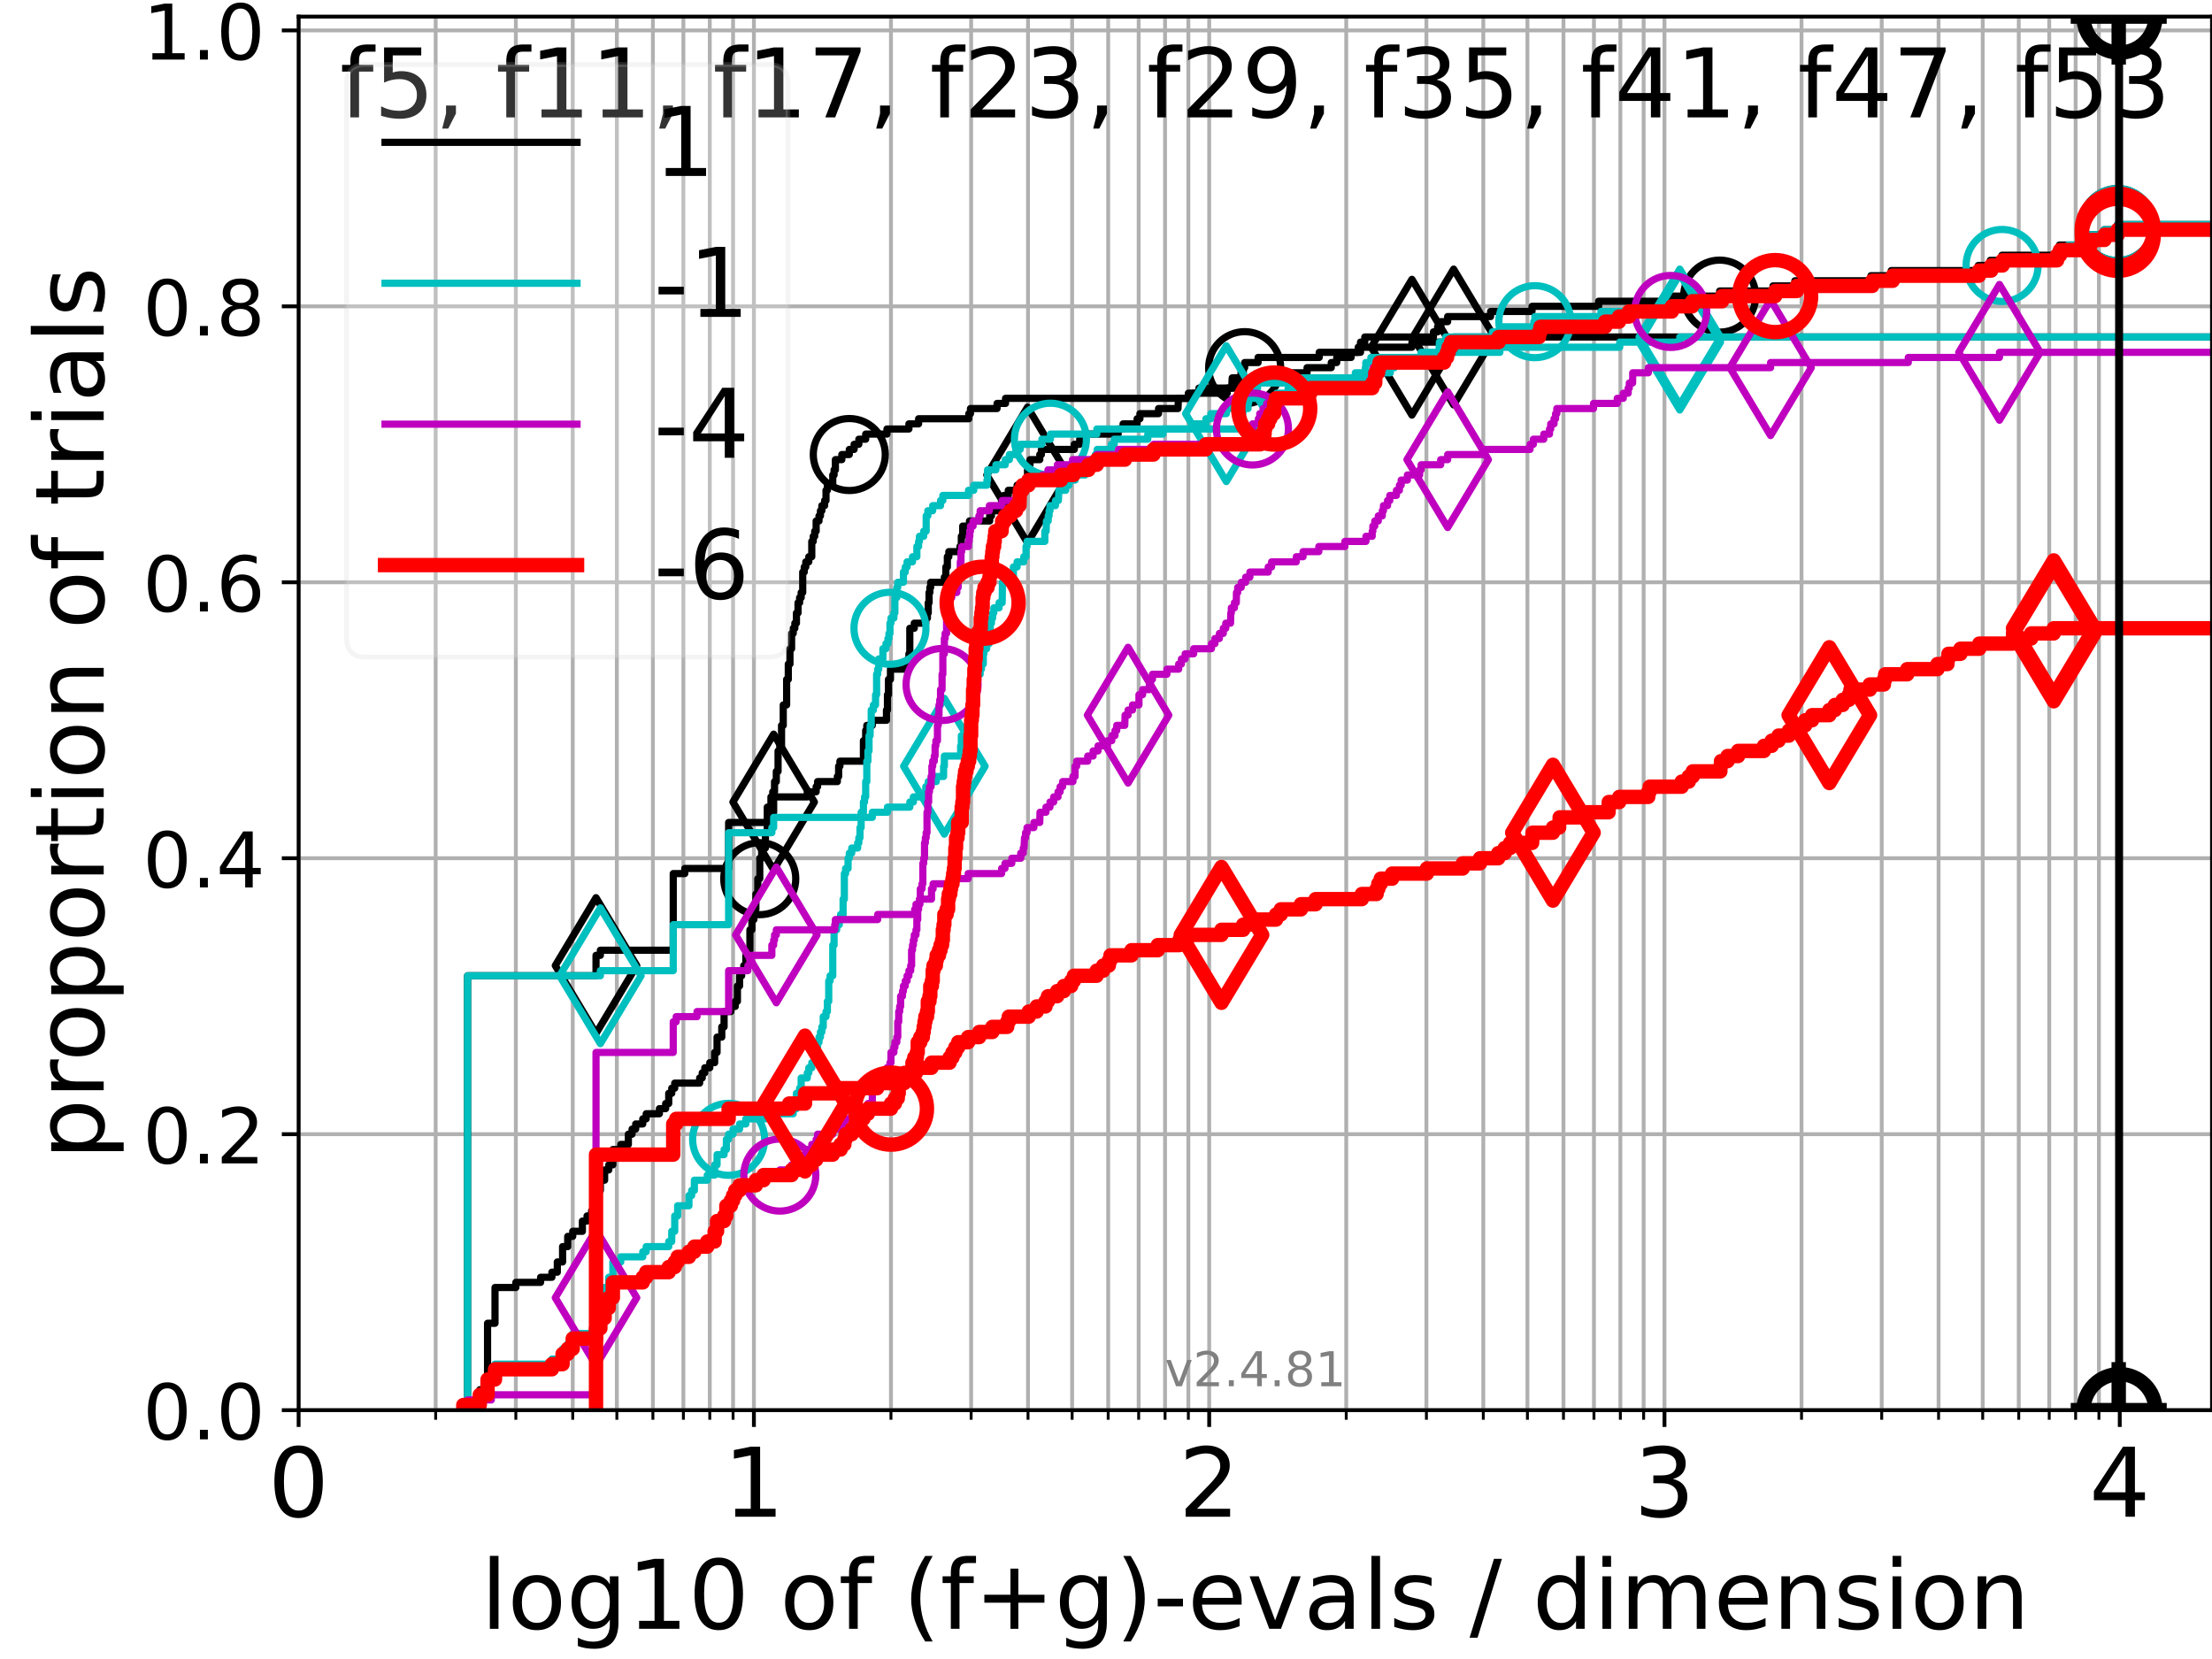 <?xml version="1.0" encoding="utf-8" standalone="no"?>
<!DOCTYPE svg PUBLIC "-//W3C//DTD SVG 1.1//EN"
  "http://www.w3.org/Graphics/SVG/1.1/DTD/svg11.dtd">
<!-- Created with matplotlib (https://matplotlib.org/) -->
<svg height="345.6pt" version="1.1" viewBox="0 0 460.8 345.6" width="460.8pt" xmlns="http://www.w3.org/2000/svg" xmlns:xlink="http://www.w3.org/1999/xlink">
 <defs>
  <style type="text/css">*{stroke-linecap:butt;stroke-linejoin:round;}</style>
 </defs>
 <g id="figure_1">
  <g id="patch_1">
   <path d="M 0 345.6 
L 460.8 345.6 
L 460.8 0 
L 0 0 
z
" style="fill:#ffffff;"/>
  </g>
  <g id="axes_1">
   <g id="patch_2">
    <path d="M 62.208 293.76 
L 460.8 293.76 
L 460.8 3.456 
L 62.208 3.456 
z
" style="fill:#ffffff;"/>
   </g>
   <g id="matplotlib.axis_1">
    <g id="xtick_1">
     <g id="line2d_1">
      <path clip-path="url(#pd0d0ce8230)" d="M 62.208 293.76 
L 62.208 3.456 
" style="fill:none;stroke:#b0b0b0;stroke-linecap:square;stroke-width:0.8;"/>
     </g>
     <g id="line2d_2">
      <defs>
       <path d="M 0 0 
L 0 3.5 
" id="m3bcd78e7f4" style="stroke:#000000;stroke-width:0.8;"/>
      </defs>
      <g>
       <use style="stroke:#000000;stroke-width:0.8;" x="62.208" xlink:href="#m3bcd78e7f4" y="293.76"/>
      </g>
     </g>
     <g id="text_1">
      <!-- 0 -->
      <g transform="translate(55.846 315.957)scale(0.2 -0.2)">
       <defs>
        <path d="M 31.781 66.406 
Q 24.172 66.406 20.328 58.906 
Q 16.5 51.422 16.5 36.375 
Q 16.5 21.391 20.328 13.891 
Q 24.172 6.391 31.781 6.391 
Q 39.453 6.391 43.281 13.891 
Q 47.125 21.391 47.125 36.375 
Q 47.125 51.422 43.281 58.906 
Q 39.453 66.406 31.781 66.406 
z
M 31.781 74.219 
Q 44.047 74.219 50.516 64.516 
Q 56.984 54.828 56.984 36.375 
Q 56.984 17.969 50.516 8.266 
Q 44.047 -1.422 31.781 -1.422 
Q 19.531 -1.422 13.062 8.266 
Q 6.594 17.969 6.594 36.375 
Q 6.594 54.828 13.062 64.516 
Q 19.531 74.219 31.781 74.219 
z
" id="DejaVuSans-48"/>
       </defs>
       <use xlink:href="#DejaVuSans-48"/>
      </g>
     </g>
    </g>
    <g id="xtick_2">
     <g id="line2d_3">
      <path clip-path="url(#pd0d0ce8230)" d="M 157.052 293.76 
L 157.052 3.456 
" style="fill:none;stroke:#b0b0b0;stroke-linecap:square;stroke-width:0.8;"/>
     </g>
     <g id="line2d_4">
      <g>
       <use style="stroke:#000000;stroke-width:0.8;" x="157.052" xlink:href="#m3bcd78e7f4" y="293.76"/>
      </g>
     </g>
     <g id="text_2">
      <!-- 1 -->
      <g transform="translate(150.69 315.957)scale(0.2 -0.2)">
       <defs>
        <path d="M 12.406 8.297 
L 28.516 8.297 
L 28.516 63.922 
L 10.984 60.406 
L 10.984 69.391 
L 28.422 72.906 
L 38.281 72.906 
L 38.281 8.297 
L 54.391 8.297 
L 54.391 0 
L 12.406 0 
z
" id="DejaVuSans-49"/>
       </defs>
       <use xlink:href="#DejaVuSans-49"/>
      </g>
     </g>
    </g>
    <g id="xtick_3">
     <g id="line2d_5">
      <path clip-path="url(#pd0d0ce8230)" d="M 251.896 293.76 
L 251.896 3.456 
" style="fill:none;stroke:#b0b0b0;stroke-linecap:square;stroke-width:0.8;"/>
     </g>
     <g id="line2d_6">
      <g>
       <use style="stroke:#000000;stroke-width:0.8;" x="251.896" xlink:href="#m3bcd78e7f4" y="293.76"/>
      </g>
     </g>
     <g id="text_3">
      <!-- 2 -->
      <g transform="translate(245.534 315.957)scale(0.2 -0.2)">
       <defs>
        <path d="M 19.188 8.297 
L 53.609 8.297 
L 53.609 0 
L 7.328 0 
L 7.328 8.297 
Q 12.938 14.109 22.625 23.891 
Q 32.328 33.688 34.812 36.531 
Q 39.547 41.844 41.422 45.531 
Q 43.312 49.219 43.312 52.781 
Q 43.312 58.594 39.234 62.25 
Q 35.156 65.922 28.609 65.922 
Q 23.969 65.922 18.812 64.312 
Q 13.672 62.703 7.812 59.422 
L 7.812 69.391 
Q 13.766 71.781 18.938 73 
Q 24.125 74.219 28.422 74.219 
Q 39.75 74.219 46.484 68.547 
Q 53.219 62.891 53.219 53.422 
Q 53.219 48.922 51.531 44.891 
Q 49.859 40.875 45.406 35.406 
Q 44.188 33.984 37.641 27.219 
Q 31.109 20.453 19.188 8.297 
z
" id="DejaVuSans-50"/>
       </defs>
       <use xlink:href="#DejaVuSans-50"/>
      </g>
     </g>
    </g>
    <g id="xtick_4">
     <g id="line2d_7">
      <path clip-path="url(#pd0d0ce8230)" d="M 346.741 293.76 
L 346.741 3.456 
" style="fill:none;stroke:#b0b0b0;stroke-linecap:square;stroke-width:0.8;"/>
     </g>
     <g id="line2d_8">
      <g>
       <use style="stroke:#000000;stroke-width:0.8;" x="346.741" xlink:href="#m3bcd78e7f4" y="293.76"/>
      </g>
     </g>
     <g id="text_4">
      <!-- 3 -->
      <g transform="translate(340.378 315.957)scale(0.2 -0.2)">
       <defs>
        <path d="M 40.578 39.312 
Q 47.656 37.797 51.625 33 
Q 55.609 28.219 55.609 21.188 
Q 55.609 10.406 48.188 4.484 
Q 40.766 -1.422 27.094 -1.422 
Q 22.516 -1.422 17.656 -0.516 
Q 12.797 0.391 7.625 2.203 
L 7.625 11.719 
Q 11.719 9.328 16.594 8.109 
Q 21.484 6.891 26.812 6.891 
Q 36.078 6.891 40.938 10.547 
Q 45.797 14.203 45.797 21.188 
Q 45.797 27.641 41.281 31.266 
Q 36.766 34.906 28.719 34.906 
L 20.219 34.906 
L 20.219 43.016 
L 29.109 43.016 
Q 36.375 43.016 40.234 45.922 
Q 44.094 48.828 44.094 54.297 
Q 44.094 59.906 40.109 62.906 
Q 36.141 65.922 28.719 65.922 
Q 24.656 65.922 20.016 65.031 
Q 15.375 64.156 9.812 62.312 
L 9.812 71.094 
Q 15.438 72.656 20.344 73.438 
Q 25.25 74.219 29.594 74.219 
Q 40.828 74.219 47.359 69.109 
Q 53.906 64.016 53.906 55.328 
Q 53.906 49.266 50.438 45.094 
Q 46.969 40.922 40.578 39.312 
z
" id="DejaVuSans-51"/>
       </defs>
       <use xlink:href="#DejaVuSans-51"/>
      </g>
     </g>
    </g>
    <g id="xtick_5">
     <g id="line2d_9">
      <path clip-path="url(#pd0d0ce8230)" d="M 441.585 293.76 
L 441.585 3.456 
" style="fill:none;stroke:#b0b0b0;stroke-linecap:square;stroke-width:0.8;"/>
     </g>
     <g id="line2d_10">
      <g>
       <use style="stroke:#000000;stroke-width:0.8;" x="441.585" xlink:href="#m3bcd78e7f4" y="293.76"/>
      </g>
     </g>
     <g id="text_5">
      <!-- 4 -->
      <g transform="translate(435.222 315.957)scale(0.2 -0.2)">
       <defs>
        <path d="M 37.797 64.312 
L 12.891 25.391 
L 37.797 25.391 
z
M 35.203 72.906 
L 47.609 72.906 
L 47.609 25.391 
L 58.016 25.391 
L 58.016 17.188 
L 47.609 17.188 
L 47.609 0 
L 37.797 0 
L 37.797 17.188 
L 4.891 17.188 
L 4.891 26.703 
z
" id="DejaVuSans-52"/>
       </defs>
       <use xlink:href="#DejaVuSans-52"/>
      </g>
     </g>
    </g>
    <g id="xtick_6">
     <g id="line2d_11">
      <path clip-path="url(#pd0d0ce8230)" d="M 90.759 293.76 
L 90.759 3.456 
" style="fill:none;stroke:#b0b0b0;stroke-linecap:square;stroke-width:0.8;"/>
     </g>
     <g id="line2d_12">
      <defs>
       <path d="M 0 0 
L 0 2 
" id="m6a9be09c38" style="stroke:#000000;stroke-width:0.6;"/>
      </defs>
      <g>
       <use style="stroke:#000000;stroke-width:0.6;" x="90.759" xlink:href="#m6a9be09c38" y="293.76"/>
      </g>
     </g>
    </g>
    <g id="xtick_7">
     <g id="line2d_13">
      <path clip-path="url(#pd0d0ce8230)" d="M 107.46 293.76 
L 107.46 3.456 
" style="fill:none;stroke:#b0b0b0;stroke-linecap:square;stroke-width:0.8;"/>
     </g>
     <g id="line2d_14">
      <g>
       <use style="stroke:#000000;stroke-width:0.6;" x="107.46" xlink:href="#m6a9be09c38" y="293.76"/>
      </g>
     </g>
    </g>
    <g id="xtick_8">
     <g id="line2d_15">
      <path clip-path="url(#pd0d0ce8230)" d="M 119.31 293.76 
L 119.31 3.456 
" style="fill:none;stroke:#b0b0b0;stroke-linecap:square;stroke-width:0.8;"/>
     </g>
     <g id="line2d_16">
      <g>
       <use style="stroke:#000000;stroke-width:0.6;" x="119.31" xlink:href="#m6a9be09c38" y="293.76"/>
      </g>
     </g>
    </g>
    <g id="xtick_9">
     <g id="line2d_17">
      <path clip-path="url(#pd0d0ce8230)" d="M 128.501 293.76 
L 128.501 3.456 
" style="fill:none;stroke:#b0b0b0;stroke-linecap:square;stroke-width:0.8;"/>
     </g>
     <g id="line2d_18">
      <g>
       <use style="stroke:#000000;stroke-width:0.6;" x="128.501" xlink:href="#m6a9be09c38" y="293.76"/>
      </g>
     </g>
    </g>
    <g id="xtick_10">
     <g id="line2d_19">
      <path clip-path="url(#pd0d0ce8230)" d="M 136.011 293.76 
L 136.011 3.456 
" style="fill:none;stroke:#b0b0b0;stroke-linecap:square;stroke-width:0.8;"/>
     </g>
     <g id="line2d_20">
      <g>
       <use style="stroke:#000000;stroke-width:0.6;" x="136.011" xlink:href="#m6a9be09c38" y="293.76"/>
      </g>
     </g>
    </g>
    <g id="xtick_11">
     <g id="line2d_21">
      <path clip-path="url(#pd0d0ce8230)" d="M 142.361 293.76 
L 142.361 3.456 
" style="fill:none;stroke:#b0b0b0;stroke-linecap:square;stroke-width:0.8;"/>
     </g>
     <g id="line2d_22">
      <g>
       <use style="stroke:#000000;stroke-width:0.6;" x="142.361" xlink:href="#m6a9be09c38" y="293.76"/>
      </g>
     </g>
    </g>
    <g id="xtick_12">
     <g id="line2d_23">
      <path clip-path="url(#pd0d0ce8230)" d="M 147.861 293.76 
L 147.861 3.456 
" style="fill:none;stroke:#b0b0b0;stroke-linecap:square;stroke-width:0.8;"/>
     </g>
     <g id="line2d_24">
      <g>
       <use style="stroke:#000000;stroke-width:0.6;" x="147.861" xlink:href="#m6a9be09c38" y="293.76"/>
      </g>
     </g>
    </g>
    <g id="xtick_13">
     <g id="line2d_25">
      <path clip-path="url(#pd0d0ce8230)" d="M 152.712 293.76 
L 152.712 3.456 
" style="fill:none;stroke:#b0b0b0;stroke-linecap:square;stroke-width:0.8;"/>
     </g>
     <g id="line2d_26">
      <g>
       <use style="stroke:#000000;stroke-width:0.6;" x="152.712" xlink:href="#m6a9be09c38" y="293.76"/>
      </g>
     </g>
    </g>
    <g id="xtick_14">
     <g id="line2d_27">
      <path clip-path="url(#pd0d0ce8230)" d="M 185.603 293.76 
L 185.603 3.456 
" style="fill:none;stroke:#b0b0b0;stroke-linecap:square;stroke-width:0.8;"/>
     </g>
     <g id="line2d_28">
      <g>
       <use style="stroke:#000000;stroke-width:0.6;" x="185.603" xlink:href="#m6a9be09c38" y="293.76"/>
      </g>
     </g>
    </g>
    <g id="xtick_15">
     <g id="line2d_29">
      <path clip-path="url(#pd0d0ce8230)" d="M 202.304 293.76 
L 202.304 3.456 
" style="fill:none;stroke:#b0b0b0;stroke-linecap:square;stroke-width:0.8;"/>
     </g>
     <g id="line2d_30">
      <g>
       <use style="stroke:#000000;stroke-width:0.6;" x="202.304" xlink:href="#m6a9be09c38" y="293.76"/>
      </g>
     </g>
    </g>
    <g id="xtick_16">
     <g id="line2d_31">
      <path clip-path="url(#pd0d0ce8230)" d="M 214.154 293.76 
L 214.154 3.456 
" style="fill:none;stroke:#b0b0b0;stroke-linecap:square;stroke-width:0.8;"/>
     </g>
     <g id="line2d_32">
      <g>
       <use style="stroke:#000000;stroke-width:0.6;" x="214.154" xlink:href="#m6a9be09c38" y="293.76"/>
      </g>
     </g>
    </g>
    <g id="xtick_17">
     <g id="line2d_33">
      <path clip-path="url(#pd0d0ce8230)" d="M 223.345 293.76 
L 223.345 3.456 
" style="fill:none;stroke:#b0b0b0;stroke-linecap:square;stroke-width:0.8;"/>
     </g>
     <g id="line2d_34">
      <g>
       <use style="stroke:#000000;stroke-width:0.6;" x="223.345" xlink:href="#m6a9be09c38" y="293.76"/>
      </g>
     </g>
    </g>
    <g id="xtick_18">
     <g id="line2d_35">
      <path clip-path="url(#pd0d0ce8230)" d="M 230.855 293.76 
L 230.855 3.456 
" style="fill:none;stroke:#b0b0b0;stroke-linecap:square;stroke-width:0.8;"/>
     </g>
     <g id="line2d_36">
      <g>
       <use style="stroke:#000000;stroke-width:0.6;" x="230.855" xlink:href="#m6a9be09c38" y="293.76"/>
      </g>
     </g>
    </g>
    <g id="xtick_19">
     <g id="line2d_37">
      <path clip-path="url(#pd0d0ce8230)" d="M 237.205 293.76 
L 237.205 3.456 
" style="fill:none;stroke:#b0b0b0;stroke-linecap:square;stroke-width:0.8;"/>
     </g>
     <g id="line2d_38">
      <g>
       <use style="stroke:#000000;stroke-width:0.6;" x="237.205" xlink:href="#m6a9be09c38" y="293.76"/>
      </g>
     </g>
    </g>
    <g id="xtick_20">
     <g id="line2d_39">
      <path clip-path="url(#pd0d0ce8230)" d="M 242.705 293.76 
L 242.705 3.456 
" style="fill:none;stroke:#b0b0b0;stroke-linecap:square;stroke-width:0.8;"/>
     </g>
     <g id="line2d_40">
      <g>
       <use style="stroke:#000000;stroke-width:0.6;" x="242.705" xlink:href="#m6a9be09c38" y="293.76"/>
      </g>
     </g>
    </g>
    <g id="xtick_21">
     <g id="line2d_41">
      <path clip-path="url(#pd0d0ce8230)" d="M 247.557 293.76 
L 247.557 3.456 
" style="fill:none;stroke:#b0b0b0;stroke-linecap:square;stroke-width:0.8;"/>
     </g>
     <g id="line2d_42">
      <g>
       <use style="stroke:#000000;stroke-width:0.6;" x="247.557" xlink:href="#m6a9be09c38" y="293.76"/>
      </g>
     </g>
    </g>
    <g id="xtick_22">
     <g id="line2d_43">
      <path clip-path="url(#pd0d0ce8230)" d="M 280.447 293.76 
L 280.447 3.456 
" style="fill:none;stroke:#b0b0b0;stroke-linecap:square;stroke-width:0.8;"/>
     </g>
     <g id="line2d_44">
      <g>
       <use style="stroke:#000000;stroke-width:0.6;" x="280.447" xlink:href="#m6a9be09c38" y="293.76"/>
      </g>
     </g>
    </g>
    <g id="xtick_23">
     <g id="line2d_45">
      <path clip-path="url(#pd0d0ce8230)" d="M 297.149 293.76 
L 297.149 3.456 
" style="fill:none;stroke:#b0b0b0;stroke-linecap:square;stroke-width:0.8;"/>
     </g>
     <g id="line2d_46">
      <g>
       <use style="stroke:#000000;stroke-width:0.6;" x="297.149" xlink:href="#m6a9be09c38" y="293.76"/>
      </g>
     </g>
    </g>
    <g id="xtick_24">
     <g id="line2d_47">
      <path clip-path="url(#pd0d0ce8230)" d="M 308.998 293.76 
L 308.998 3.456 
" style="fill:none;stroke:#b0b0b0;stroke-linecap:square;stroke-width:0.8;"/>
     </g>
     <g id="line2d_48">
      <g>
       <use style="stroke:#000000;stroke-width:0.6;" x="308.998" xlink:href="#m6a9be09c38" y="293.76"/>
      </g>
     </g>
    </g>
    <g id="xtick_25">
     <g id="line2d_49">
      <path clip-path="url(#pd0d0ce8230)" d="M 318.19 293.76 
L 318.19 3.456 
" style="fill:none;stroke:#b0b0b0;stroke-linecap:square;stroke-width:0.8;"/>
     </g>
     <g id="line2d_50">
      <g>
       <use style="stroke:#000000;stroke-width:0.6;" x="318.19" xlink:href="#m6a9be09c38" y="293.76"/>
      </g>
     </g>
    </g>
    <g id="xtick_26">
     <g id="line2d_51">
      <path clip-path="url(#pd0d0ce8230)" d="M 325.699 293.76 
L 325.699 3.456 
" style="fill:none;stroke:#b0b0b0;stroke-linecap:square;stroke-width:0.8;"/>
     </g>
     <g id="line2d_52">
      <g>
       <use style="stroke:#000000;stroke-width:0.6;" x="325.699" xlink:href="#m6a9be09c38" y="293.76"/>
      </g>
     </g>
    </g>
    <g id="xtick_27">
     <g id="line2d_53">
      <path clip-path="url(#pd0d0ce8230)" d="M 332.049 293.76 
L 332.049 3.456 
" style="fill:none;stroke:#b0b0b0;stroke-linecap:square;stroke-width:0.8;"/>
     </g>
     <g id="line2d_54">
      <g>
       <use style="stroke:#000000;stroke-width:0.6;" x="332.049" xlink:href="#m6a9be09c38" y="293.76"/>
      </g>
     </g>
    </g>
    <g id="xtick_28">
     <g id="line2d_55">
      <path clip-path="url(#pd0d0ce8230)" d="M 337.549 293.76 
L 337.549 3.456 
" style="fill:none;stroke:#b0b0b0;stroke-linecap:square;stroke-width:0.8;"/>
     </g>
     <g id="line2d_56">
      <g>
       <use style="stroke:#000000;stroke-width:0.6;" x="337.549" xlink:href="#m6a9be09c38" y="293.76"/>
      </g>
     </g>
    </g>
    <g id="xtick_29">
     <g id="line2d_57">
      <path clip-path="url(#pd0d0ce8230)" d="M 342.401 293.76 
L 342.401 3.456 
" style="fill:none;stroke:#b0b0b0;stroke-linecap:square;stroke-width:0.8;"/>
     </g>
     <g id="line2d_58">
      <g>
       <use style="stroke:#000000;stroke-width:0.6;" x="342.401" xlink:href="#m6a9be09c38" y="293.76"/>
      </g>
     </g>
    </g>
    <g id="xtick_30">
     <g id="line2d_59">
      <path clip-path="url(#pd0d0ce8230)" d="M 375.291 293.76 
L 375.291 3.456 
" style="fill:none;stroke:#b0b0b0;stroke-linecap:square;stroke-width:0.8;"/>
     </g>
     <g id="line2d_60">
      <g>
       <use style="stroke:#000000;stroke-width:0.6;" x="375.291" xlink:href="#m6a9be09c38" y="293.76"/>
      </g>
     </g>
    </g>
    <g id="xtick_31">
     <g id="line2d_61">
      <path clip-path="url(#pd0d0ce8230)" d="M 391.993 293.76 
L 391.993 3.456 
" style="fill:none;stroke:#b0b0b0;stroke-linecap:square;stroke-width:0.8;"/>
     </g>
     <g id="line2d_62">
      <g>
       <use style="stroke:#000000;stroke-width:0.6;" x="391.993" xlink:href="#m6a9be09c38" y="293.76"/>
      </g>
     </g>
    </g>
    <g id="xtick_32">
     <g id="line2d_63">
      <path clip-path="url(#pd0d0ce8230)" d="M 403.842 293.76 
L 403.842 3.456 
" style="fill:none;stroke:#b0b0b0;stroke-linecap:square;stroke-width:0.8;"/>
     </g>
     <g id="line2d_64">
      <g>
       <use style="stroke:#000000;stroke-width:0.6;" x="403.842" xlink:href="#m6a9be09c38" y="293.76"/>
      </g>
     </g>
    </g>
    <g id="xtick_33">
     <g id="line2d_65">
      <path clip-path="url(#pd0d0ce8230)" d="M 413.034 293.76 
L 413.034 3.456 
" style="fill:none;stroke:#b0b0b0;stroke-linecap:square;stroke-width:0.8;"/>
     </g>
     <g id="line2d_66">
      <g>
       <use style="stroke:#000000;stroke-width:0.6;" x="413.034" xlink:href="#m6a9be09c38" y="293.76"/>
      </g>
     </g>
    </g>
    <g id="xtick_34">
     <g id="line2d_67">
      <path clip-path="url(#pd0d0ce8230)" d="M 420.544 293.76 
L 420.544 3.456 
" style="fill:none;stroke:#b0b0b0;stroke-linecap:square;stroke-width:0.8;"/>
     </g>
     <g id="line2d_68">
      <g>
       <use style="stroke:#000000;stroke-width:0.6;" x="420.544" xlink:href="#m6a9be09c38" y="293.76"/>
      </g>
     </g>
    </g>
    <g id="xtick_35">
     <g id="line2d_69">
      <path clip-path="url(#pd0d0ce8230)" d="M 426.893 293.76 
L 426.893 3.456 
" style="fill:none;stroke:#b0b0b0;stroke-linecap:square;stroke-width:0.8;"/>
     </g>
     <g id="line2d_70">
      <g>
       <use style="stroke:#000000;stroke-width:0.6;" x="426.893" xlink:href="#m6a9be09c38" y="293.76"/>
      </g>
     </g>
    </g>
    <g id="xtick_36">
     <g id="line2d_71">
      <path clip-path="url(#pd0d0ce8230)" d="M 432.393 293.76 
L 432.393 3.456 
" style="fill:none;stroke:#b0b0b0;stroke-linecap:square;stroke-width:0.8;"/>
     </g>
     <g id="line2d_72">
      <g>
       <use style="stroke:#000000;stroke-width:0.6;" x="432.393" xlink:href="#m6a9be09c38" y="293.76"/>
      </g>
     </g>
    </g>
    <g id="xtick_37">
     <g id="line2d_73">
      <path clip-path="url(#pd0d0ce8230)" d="M 437.245 293.76 
L 437.245 3.456 
" style="fill:none;stroke:#b0b0b0;stroke-linecap:square;stroke-width:0.8;"/>
     </g>
     <g id="line2d_74">
      <g>
       <use style="stroke:#000000;stroke-width:0.6;" x="437.245" xlink:href="#m6a9be09c38" y="293.76"/>
      </g>
     </g>
    </g>
    <g id="text_6">
     <!-- log10 of (f+g)-evals / dimension -->
     <g transform="translate(100.165 339.313)scale(0.2 -0.2)">
      <defs>
       <path d="M 9.422 75.984 
L 18.406 75.984 
L 18.406 0 
L 9.422 0 
z
" id="DejaVuSans-108"/>
       <path d="M 30.609 48.391 
Q 23.391 48.391 19.188 42.75 
Q 14.984 37.109 14.984 27.297 
Q 14.984 17.484 19.156 11.844 
Q 23.344 6.203 30.609 6.203 
Q 37.797 6.203 41.984 11.859 
Q 46.188 17.531 46.188 27.297 
Q 46.188 37.016 41.984 42.703 
Q 37.797 48.391 30.609 48.391 
z
M 30.609 56 
Q 42.328 56 49.016 48.375 
Q 55.719 40.766 55.719 27.297 
Q 55.719 13.875 49.016 6.219 
Q 42.328 -1.422 30.609 -1.422 
Q 18.844 -1.422 12.172 6.219 
Q 5.516 13.875 5.516 27.297 
Q 5.516 40.766 12.172 48.375 
Q 18.844 56 30.609 56 
z
" id="DejaVuSans-111"/>
       <path d="M 45.406 27.984 
Q 45.406 37.75 41.375 43.109 
Q 37.359 48.484 30.078 48.484 
Q 22.859 48.484 18.828 43.109 
Q 14.797 37.75 14.797 27.984 
Q 14.797 18.266 18.828 12.891 
Q 22.859 7.516 30.078 7.516 
Q 37.359 7.516 41.375 12.891 
Q 45.406 18.266 45.406 27.984 
z
M 54.391 6.781 
Q 54.391 -7.172 48.188 -13.984 
Q 42 -20.797 29.203 -20.797 
Q 24.469 -20.797 20.266 -20.094 
Q 16.062 -19.391 12.109 -17.922 
L 12.109 -9.188 
Q 16.062 -11.328 19.922 -12.344 
Q 23.781 -13.375 27.781 -13.375 
Q 36.625 -13.375 41.016 -8.766 
Q 45.406 -4.156 45.406 5.172 
L 45.406 9.625 
Q 42.625 4.781 38.281 2.391 
Q 33.938 0 27.875 0 
Q 17.828 0 11.672 7.656 
Q 5.516 15.328 5.516 27.984 
Q 5.516 40.672 11.672 48.328 
Q 17.828 56 27.875 56 
Q 33.938 56 38.281 53.609 
Q 42.625 51.219 45.406 46.391 
L 45.406 54.688 
L 54.391 54.688 
z
" id="DejaVuSans-103"/>
       <path id="DejaVuSans-32"/>
       <path d="M 37.109 75.984 
L 37.109 68.5 
L 28.516 68.5 
Q 23.688 68.5 21.797 66.547 
Q 19.922 64.594 19.922 59.516 
L 19.922 54.688 
L 34.719 54.688 
L 34.719 47.703 
L 19.922 47.703 
L 19.922 0 
L 10.891 0 
L 10.891 47.703 
L 2.297 47.703 
L 2.297 54.688 
L 10.891 54.688 
L 10.891 58.5 
Q 10.891 67.625 15.141 71.797 
Q 19.391 75.984 28.609 75.984 
z
" id="DejaVuSans-102"/>
       <path d="M 31 75.875 
Q 24.469 64.656 21.281 53.656 
Q 18.109 42.672 18.109 31.391 
Q 18.109 20.125 21.312 9.062 
Q 24.516 -2 31 -13.188 
L 23.188 -13.188 
Q 15.875 -1.703 12.234 9.375 
Q 8.594 20.453 8.594 31.391 
Q 8.594 42.281 12.203 53.312 
Q 15.828 64.359 23.188 75.875 
z
" id="DejaVuSans-40"/>
       <path d="M 46 62.703 
L 46 35.5 
L 73.188 35.5 
L 73.188 27.203 
L 46 27.203 
L 46 0 
L 37.797 0 
L 37.797 27.203 
L 10.594 27.203 
L 10.594 35.5 
L 37.797 35.5 
L 37.797 62.703 
z
" id="DejaVuSans-43"/>
       <path d="M 8.016 75.875 
L 15.828 75.875 
Q 23.141 64.359 26.781 53.312 
Q 30.422 42.281 30.422 31.391 
Q 30.422 20.453 26.781 9.375 
Q 23.141 -1.703 15.828 -13.188 
L 8.016 -13.188 
Q 14.5 -2 17.703 9.062 
Q 20.906 20.125 20.906 31.391 
Q 20.906 42.672 17.703 53.656 
Q 14.5 64.656 8.016 75.875 
z
" id="DejaVuSans-41"/>
       <path d="M 4.891 31.391 
L 31.203 31.391 
L 31.203 23.391 
L 4.891 23.391 
z
" id="DejaVuSans-45"/>
       <path d="M 56.203 29.594 
L 56.203 25.203 
L 14.891 25.203 
Q 15.484 15.922 20.484 11.062 
Q 25.484 6.203 34.422 6.203 
Q 39.594 6.203 44.453 7.469 
Q 49.312 8.734 54.109 11.281 
L 54.109 2.781 
Q 49.266 0.734 44.188 -0.344 
Q 39.109 -1.422 33.891 -1.422 
Q 20.797 -1.422 13.156 6.188 
Q 5.516 13.812 5.516 26.812 
Q 5.516 40.234 12.766 48.109 
Q 20.016 56 32.328 56 
Q 43.359 56 49.781 48.891 
Q 56.203 41.797 56.203 29.594 
z
M 47.219 32.234 
Q 47.125 39.594 43.094 43.984 
Q 39.062 48.391 32.422 48.391 
Q 24.906 48.391 20.391 44.141 
Q 15.875 39.891 15.188 32.172 
z
" id="DejaVuSans-101"/>
       <path d="M 2.984 54.688 
L 12.5 54.688 
L 29.594 8.797 
L 46.688 54.688 
L 56.203 54.688 
L 35.688 0 
L 23.484 0 
z
" id="DejaVuSans-118"/>
       <path d="M 34.281 27.484 
Q 23.391 27.484 19.188 25 
Q 14.984 22.516 14.984 16.5 
Q 14.984 11.719 18.141 8.906 
Q 21.297 6.109 26.703 6.109 
Q 34.188 6.109 38.703 11.406 
Q 43.219 16.703 43.219 25.484 
L 43.219 27.484 
z
M 52.203 31.203 
L 52.203 0 
L 43.219 0 
L 43.219 8.297 
Q 40.141 3.328 35.547 0.953 
Q 30.953 -1.422 24.312 -1.422 
Q 15.922 -1.422 10.953 3.297 
Q 6 8.016 6 15.922 
Q 6 25.141 12.172 29.828 
Q 18.359 34.516 30.609 34.516 
L 43.219 34.516 
L 43.219 35.406 
Q 43.219 41.609 39.141 45 
Q 35.062 48.391 27.688 48.391 
Q 23 48.391 18.547 47.266 
Q 14.109 46.141 10.016 43.891 
L 10.016 52.203 
Q 14.938 54.109 19.578 55.047 
Q 24.219 56 28.609 56 
Q 40.484 56 46.344 49.844 
Q 52.203 43.703 52.203 31.203 
z
" id="DejaVuSans-97"/>
       <path d="M 44.281 53.078 
L 44.281 44.578 
Q 40.484 46.531 36.375 47.5 
Q 32.281 48.484 27.875 48.484 
Q 21.188 48.484 17.844 46.438 
Q 14.5 44.391 14.5 40.281 
Q 14.5 37.156 16.891 35.375 
Q 19.281 33.594 26.516 31.984 
L 29.594 31.297 
Q 39.156 29.25 43.188 25.516 
Q 47.219 21.781 47.219 15.094 
Q 47.219 7.469 41.188 3.016 
Q 35.156 -1.422 24.609 -1.422 
Q 20.219 -1.422 15.453 -0.562 
Q 10.688 0.297 5.422 2 
L 5.422 11.281 
Q 10.406 8.688 15.234 7.391 
Q 20.062 6.109 24.812 6.109 
Q 31.156 6.109 34.562 8.281 
Q 37.984 10.453 37.984 14.406 
Q 37.984 18.062 35.516 20.016 
Q 33.062 21.969 24.703 23.781 
L 21.578 24.516 
Q 13.234 26.266 9.516 29.906 
Q 5.812 33.547 5.812 39.891 
Q 5.812 47.609 11.281 51.797 
Q 16.75 56 26.812 56 
Q 31.781 56 36.172 55.266 
Q 40.578 54.547 44.281 53.078 
z
" id="DejaVuSans-115"/>
       <path d="M 25.391 72.906 
L 33.688 72.906 
L 8.297 -9.281 
L 0 -9.281 
z
" id="DejaVuSans-47"/>
       <path d="M 45.406 46.391 
L 45.406 75.984 
L 54.391 75.984 
L 54.391 0 
L 45.406 0 
L 45.406 8.203 
Q 42.578 3.328 38.25 0.953 
Q 33.938 -1.422 27.875 -1.422 
Q 17.969 -1.422 11.734 6.484 
Q 5.516 14.406 5.516 27.297 
Q 5.516 40.188 11.734 48.094 
Q 17.969 56 27.875 56 
Q 33.938 56 38.25 53.625 
Q 42.578 51.266 45.406 46.391 
z
M 14.797 27.297 
Q 14.797 17.391 18.875 11.75 
Q 22.953 6.109 30.078 6.109 
Q 37.203 6.109 41.297 11.75 
Q 45.406 17.391 45.406 27.297 
Q 45.406 37.203 41.297 42.844 
Q 37.203 48.484 30.078 48.484 
Q 22.953 48.484 18.875 42.844 
Q 14.797 37.203 14.797 27.297 
z
" id="DejaVuSans-100"/>
       <path d="M 9.422 54.688 
L 18.406 54.688 
L 18.406 0 
L 9.422 0 
z
M 9.422 75.984 
L 18.406 75.984 
L 18.406 64.594 
L 9.422 64.594 
z
" id="DejaVuSans-105"/>
       <path d="M 52 44.188 
Q 55.375 50.25 60.062 53.125 
Q 64.75 56 71.094 56 
Q 79.641 56 84.281 50.016 
Q 88.922 44.047 88.922 33.016 
L 88.922 0 
L 79.891 0 
L 79.891 32.719 
Q 79.891 40.578 77.094 44.375 
Q 74.312 48.188 68.609 48.188 
Q 61.625 48.188 57.562 43.547 
Q 53.516 38.922 53.516 30.906 
L 53.516 0 
L 44.484 0 
L 44.484 32.719 
Q 44.484 40.625 41.703 44.406 
Q 38.922 48.188 33.109 48.188 
Q 26.219 48.188 22.156 43.531 
Q 18.109 38.875 18.109 30.906 
L 18.109 0 
L 9.078 0 
L 9.078 54.688 
L 18.109 54.688 
L 18.109 46.188 
Q 21.188 51.219 25.484 53.609 
Q 29.781 56 35.688 56 
Q 41.656 56 45.828 52.969 
Q 50 49.953 52 44.188 
z
" id="DejaVuSans-109"/>
       <path d="M 54.891 33.016 
L 54.891 0 
L 45.906 0 
L 45.906 32.719 
Q 45.906 40.484 42.875 44.328 
Q 39.844 48.188 33.797 48.188 
Q 26.516 48.188 22.312 43.547 
Q 18.109 38.922 18.109 30.906 
L 18.109 0 
L 9.078 0 
L 9.078 54.688 
L 18.109 54.688 
L 18.109 46.188 
Q 21.344 51.125 25.703 53.562 
Q 30.078 56 35.797 56 
Q 45.219 56 50.047 50.172 
Q 54.891 44.344 54.891 33.016 
z
" id="DejaVuSans-110"/>
      </defs>
      <use xlink:href="#DejaVuSans-108"/>
      <use x="27.783" xlink:href="#DejaVuSans-111"/>
      <use x="88.965" xlink:href="#DejaVuSans-103"/>
      <use x="152.441" xlink:href="#DejaVuSans-49"/>
      <use x="216.064" xlink:href="#DejaVuSans-48"/>
      <use x="279.688" xlink:href="#DejaVuSans-32"/>
      <use x="311.475" xlink:href="#DejaVuSans-111"/>
      <use x="372.656" xlink:href="#DejaVuSans-102"/>
      <use x="407.861" xlink:href="#DejaVuSans-32"/>
      <use x="439.648" xlink:href="#DejaVuSans-40"/>
      <use x="478.662" xlink:href="#DejaVuSans-102"/>
      <use x="513.867" xlink:href="#DejaVuSans-43"/>
      <use x="597.656" xlink:href="#DejaVuSans-103"/>
      <use x="661.133" xlink:href="#DejaVuSans-41"/>
      <use x="700.146" xlink:href="#DejaVuSans-45"/>
      <use x="736.23" xlink:href="#DejaVuSans-101"/>
      <use x="797.754" xlink:href="#DejaVuSans-118"/>
      <use x="856.934" xlink:href="#DejaVuSans-97"/>
      <use x="918.213" xlink:href="#DejaVuSans-108"/>
      <use x="945.996" xlink:href="#DejaVuSans-115"/>
      <use x="998.096" xlink:href="#DejaVuSans-32"/>
      <use x="1029.883" xlink:href="#DejaVuSans-47"/>
      <use x="1063.574" xlink:href="#DejaVuSans-32"/>
      <use x="1095.361" xlink:href="#DejaVuSans-100"/>
      <use x="1158.838" xlink:href="#DejaVuSans-105"/>
      <use x="1186.621" xlink:href="#DejaVuSans-109"/>
      <use x="1284.033" xlink:href="#DejaVuSans-101"/>
      <use x="1345.557" xlink:href="#DejaVuSans-110"/>
      <use x="1408.936" xlink:href="#DejaVuSans-115"/>
      <use x="1461.035" xlink:href="#DejaVuSans-105"/>
      <use x="1488.818" xlink:href="#DejaVuSans-111"/>
      <use x="1550" xlink:href="#DejaVuSans-110"/>
     </g>
    </g>
   </g>
   <g id="matplotlib.axis_2">
    <g id="ytick_1">
     <g id="line2d_75">
      <path clip-path="url(#pd0d0ce8230)" d="M 62.208 293.76 
L 460.8 293.76 
" style="fill:none;stroke:#b0b0b0;stroke-linecap:square;stroke-width:0.8;"/>
     </g>
     <g id="line2d_76">
      <defs>
       <path d="M 0 0 
L -3.5 0 
" id="m347629f666" style="stroke:#000000;stroke-width:0.8;"/>
      </defs>
      <g>
       <use style="stroke:#000000;stroke-width:0.8;" x="62.208" xlink:href="#m347629f666" y="293.76"/>
      </g>
     </g>
     <g id="text_7">
      <!-- 0.0 -->
      <g transform="translate(29.763 299.839)scale(0.16 -0.16)">
       <defs>
        <path d="M 10.688 12.406 
L 21 12.406 
L 21 0 
L 10.688 0 
z
" id="DejaVuSans-46"/>
       </defs>
       <use xlink:href="#DejaVuSans-48"/>
       <use x="63.623" xlink:href="#DejaVuSans-46"/>
       <use x="95.41" xlink:href="#DejaVuSans-48"/>
      </g>
     </g>
    </g>
    <g id="ytick_2">
     <g id="line2d_77">
      <path clip-path="url(#pd0d0ce8230)" d="M 62.208 236.274 
L 460.8 236.274 
" style="fill:none;stroke:#b0b0b0;stroke-linecap:square;stroke-width:0.8;"/>
     </g>
     <g id="line2d_78">
      <g>
       <use style="stroke:#000000;stroke-width:0.8;" x="62.208" xlink:href="#m347629f666" y="236.274"/>
      </g>
     </g>
     <g id="text_8">
      <!-- 0.2 -->
      <g transform="translate(29.763 242.353)scale(0.16 -0.16)">
       <use xlink:href="#DejaVuSans-48"/>
       <use x="63.623" xlink:href="#DejaVuSans-46"/>
       <use x="95.41" xlink:href="#DejaVuSans-50"/>
      </g>
     </g>
    </g>
    <g id="ytick_3">
     <g id="line2d_79">
      <path clip-path="url(#pd0d0ce8230)" d="M 62.208 178.788 
L 460.8 178.788 
" style="fill:none;stroke:#b0b0b0;stroke-linecap:square;stroke-width:0.8;"/>
     </g>
     <g id="line2d_80">
      <g>
       <use style="stroke:#000000;stroke-width:0.8;" x="62.208" xlink:href="#m347629f666" y="178.788"/>
      </g>
     </g>
     <g id="text_9">
      <!-- 0.4 -->
      <g transform="translate(29.763 184.867)scale(0.16 -0.16)">
       <use xlink:href="#DejaVuSans-48"/>
       <use x="63.623" xlink:href="#DejaVuSans-46"/>
       <use x="95.41" xlink:href="#DejaVuSans-52"/>
      </g>
     </g>
    </g>
    <g id="ytick_4">
     <g id="line2d_81">
      <path clip-path="url(#pd0d0ce8230)" d="M 62.208 121.302 
L 460.8 121.302 
" style="fill:none;stroke:#b0b0b0;stroke-linecap:square;stroke-width:0.8;"/>
     </g>
     <g id="line2d_82">
      <g>
       <use style="stroke:#000000;stroke-width:0.8;" x="62.208" xlink:href="#m347629f666" y="121.302"/>
      </g>
     </g>
     <g id="text_10">
      <!-- 0.6 -->
      <g transform="translate(29.763 127.381)scale(0.16 -0.16)">
       <defs>
        <path d="M 33.016 40.375 
Q 26.375 40.375 22.484 35.828 
Q 18.609 31.297 18.609 23.391 
Q 18.609 15.531 22.484 10.953 
Q 26.375 6.391 33.016 6.391 
Q 39.656 6.391 43.531 10.953 
Q 47.406 15.531 47.406 23.391 
Q 47.406 31.297 43.531 35.828 
Q 39.656 40.375 33.016 40.375 
z
M 52.594 71.297 
L 52.594 62.312 
Q 48.875 64.062 45.094 64.984 
Q 41.312 65.922 37.594 65.922 
Q 27.828 65.922 22.672 59.328 
Q 17.531 52.734 16.797 39.406 
Q 19.672 43.656 24.016 45.922 
Q 28.375 48.188 33.594 48.188 
Q 44.578 48.188 50.953 41.516 
Q 57.328 34.859 57.328 23.391 
Q 57.328 12.156 50.688 5.359 
Q 44.047 -1.422 33.016 -1.422 
Q 20.359 -1.422 13.672 8.266 
Q 6.984 17.969 6.984 36.375 
Q 6.984 53.656 15.188 63.938 
Q 23.391 74.219 37.203 74.219 
Q 40.922 74.219 44.703 73.484 
Q 48.484 72.75 52.594 71.297 
z
" id="DejaVuSans-54"/>
       </defs>
       <use xlink:href="#DejaVuSans-48"/>
       <use x="63.623" xlink:href="#DejaVuSans-46"/>
       <use x="95.41" xlink:href="#DejaVuSans-54"/>
      </g>
     </g>
    </g>
    <g id="ytick_5">
     <g id="line2d_83">
      <path clip-path="url(#pd0d0ce8230)" d="M 62.208 63.816 
L 460.8 63.816 
" style="fill:none;stroke:#b0b0b0;stroke-linecap:square;stroke-width:0.8;"/>
     </g>
     <g id="line2d_84">
      <g>
       <use style="stroke:#000000;stroke-width:0.8;" x="62.208" xlink:href="#m347629f666" y="63.816"/>
      </g>
     </g>
     <g id="text_11">
      <!-- 0.8 -->
      <g transform="translate(29.763 69.895)scale(0.16 -0.16)">
       <defs>
        <path d="M 31.781 34.625 
Q 24.75 34.625 20.719 30.859 
Q 16.703 27.094 16.703 20.516 
Q 16.703 13.922 20.719 10.156 
Q 24.75 6.391 31.781 6.391 
Q 38.812 6.391 42.859 10.172 
Q 46.922 13.969 46.922 20.516 
Q 46.922 27.094 42.891 30.859 
Q 38.875 34.625 31.781 34.625 
z
M 21.922 38.812 
Q 15.578 40.375 12.031 44.719 
Q 8.5 49.078 8.5 55.328 
Q 8.5 64.062 14.719 69.141 
Q 20.953 74.219 31.781 74.219 
Q 42.672 74.219 48.875 69.141 
Q 55.078 64.062 55.078 55.328 
Q 55.078 49.078 51.531 44.719 
Q 48 40.375 41.703 38.812 
Q 48.828 37.156 52.797 32.312 
Q 56.781 27.484 56.781 20.516 
Q 56.781 9.906 50.312 4.234 
Q 43.844 -1.422 31.781 -1.422 
Q 19.734 -1.422 13.25 4.234 
Q 6.781 9.906 6.781 20.516 
Q 6.781 27.484 10.781 32.312 
Q 14.797 37.156 21.922 38.812 
z
M 18.312 54.391 
Q 18.312 48.734 21.844 45.562 
Q 25.391 42.391 31.781 42.391 
Q 38.141 42.391 41.719 45.562 
Q 45.312 48.734 45.312 54.391 
Q 45.312 60.062 41.719 63.234 
Q 38.141 66.406 31.781 66.406 
Q 25.391 66.406 21.844 63.234 
Q 18.312 60.062 18.312 54.391 
z
" id="DejaVuSans-56"/>
       </defs>
       <use xlink:href="#DejaVuSans-48"/>
       <use x="63.623" xlink:href="#DejaVuSans-46"/>
       <use x="95.41" xlink:href="#DejaVuSans-56"/>
      </g>
     </g>
    </g>
    <g id="ytick_6">
     <g id="line2d_85">
      <path clip-path="url(#pd0d0ce8230)" d="M 62.208 6.33 
L 460.8 6.33 
" style="fill:none;stroke:#b0b0b0;stroke-linecap:square;stroke-width:0.8;"/>
     </g>
     <g id="line2d_86">
      <g>
       <use style="stroke:#000000;stroke-width:0.8;" x="62.208" xlink:href="#m347629f666" y="6.33"/>
      </g>
     </g>
     <g id="text_12">
      <!-- 1.0 -->
      <g transform="translate(29.763 12.409)scale(0.16 -0.16)">
       <use xlink:href="#DejaVuSans-49"/>
       <use x="63.623" xlink:href="#DejaVuSans-46"/>
       <use x="95.41" xlink:href="#DejaVuSans-48"/>
      </g>
     </g>
    </g>
    <g id="text_13">
     <!-- proportion of trials -->
     <g transform="translate(21.604 241.614)rotate(-90)scale(0.2 -0.2)">
      <defs>
       <path d="M 18.109 8.203 
L 18.109 -20.797 
L 9.078 -20.797 
L 9.078 54.688 
L 18.109 54.688 
L 18.109 46.391 
Q 20.953 51.266 25.266 53.625 
Q 29.594 56 35.594 56 
Q 45.562 56 51.781 48.094 
Q 58.016 40.188 58.016 27.297 
Q 58.016 14.406 51.781 6.484 
Q 45.562 -1.422 35.594 -1.422 
Q 29.594 -1.422 25.266 0.953 
Q 20.953 3.328 18.109 8.203 
z
M 48.688 27.297 
Q 48.688 37.203 44.609 42.844 
Q 40.531 48.484 33.406 48.484 
Q 26.266 48.484 22.188 42.844 
Q 18.109 37.203 18.109 27.297 
Q 18.109 17.391 22.188 11.75 
Q 26.266 6.109 33.406 6.109 
Q 40.531 6.109 44.609 11.75 
Q 48.688 17.391 48.688 27.297 
z
" id="DejaVuSans-112"/>
       <path d="M 41.109 46.297 
Q 39.594 47.172 37.812 47.578 
Q 36.031 48 33.891 48 
Q 26.266 48 22.188 43.047 
Q 18.109 38.094 18.109 28.812 
L 18.109 0 
L 9.078 0 
L 9.078 54.688 
L 18.109 54.688 
L 18.109 46.188 
Q 20.953 51.172 25.484 53.578 
Q 30.031 56 36.531 56 
Q 37.453 56 38.578 55.875 
Q 39.703 55.766 41.062 55.516 
z
" id="DejaVuSans-114"/>
       <path d="M 18.312 70.219 
L 18.312 54.688 
L 36.812 54.688 
L 36.812 47.703 
L 18.312 47.703 
L 18.312 18.016 
Q 18.312 11.328 20.141 9.422 
Q 21.969 7.516 27.594 7.516 
L 36.812 7.516 
L 36.812 0 
L 27.594 0 
Q 17.188 0 13.234 3.875 
Q 9.281 7.766 9.281 18.016 
L 9.281 47.703 
L 2.688 47.703 
L 2.688 54.688 
L 9.281 54.688 
L 9.281 70.219 
z
" id="DejaVuSans-116"/>
      </defs>
      <use xlink:href="#DejaVuSans-112"/>
      <use x="63.477" xlink:href="#DejaVuSans-114"/>
      <use x="102.34" xlink:href="#DejaVuSans-111"/>
      <use x="163.521" xlink:href="#DejaVuSans-112"/>
      <use x="226.998" xlink:href="#DejaVuSans-111"/>
      <use x="288.18" xlink:href="#DejaVuSans-114"/>
      <use x="329.293" xlink:href="#DejaVuSans-116"/>
      <use x="368.502" xlink:href="#DejaVuSans-105"/>
      <use x="396.285" xlink:href="#DejaVuSans-111"/>
      <use x="457.467" xlink:href="#DejaVuSans-110"/>
      <use x="520.846" xlink:href="#DejaVuSans-32"/>
      <use x="552.633" xlink:href="#DejaVuSans-111"/>
      <use x="613.814" xlink:href="#DejaVuSans-102"/>
      <use x="649.02" xlink:href="#DejaVuSans-32"/>
      <use x="680.807" xlink:href="#DejaVuSans-116"/>
      <use x="720.016" xlink:href="#DejaVuSans-114"/>
      <use x="761.129" xlink:href="#DejaVuSans-105"/>
      <use x="788.912" xlink:href="#DejaVuSans-97"/>
      <use x="850.191" xlink:href="#DejaVuSans-108"/>
      <use x="877.975" xlink:href="#DejaVuSans-115"/>
     </g>
    </g>
   </g>
   <g id="line2d_87">
    <path clip-path="url(#pd0d0ce8230)" d="M 97.402 293.76 
L 97.402 203.273 
L 124.161 203.273 
L 124.161 199.015 
L 125.067 199.015 
L 125.067 197.95 
L 140.248 197.95 
L 140.248 181.982 
L 142.654 181.982 
L 142.654 180.917 
L 151.787 180.917 
L 151.787 171.336 
L 160.79 171.336 
L 160.79 169.207 
L 161.165 169.207 
L 161.165 166.013 
L 168.175 166.013 
L 168.175 164.949 
L 170.019 164.949 
L 170.019 163.884 
L 170.319 163.884 
L 170.319 162.82 
L 174.434 162.82 
L 174.434 161.755 
L 174.703 161.755 
L 174.703 159.626 
L 174.971 159.626 
L 174.971 158.562 
L 179.867 158.562 
L 179.867 154.303 
L 180.338 154.303 
L 180.338 152.174 
L 180.571 152.174 
L 180.571 151.11 
L 181.718 151.11 
L 181.718 150.045 
L 184.666 150.045 
L 184.666 147.916 
L 184.876 147.916 
L 184.876 144.722 
L 185.085 144.722 
L 185.085 141.529 
L 185.5 141.529 
L 185.5 139.4 
L 188.963 139.4 
L 188.963 138.335 
L 189.153 138.335 
L 189.153 137.27 
L 189.341 137.27 
L 189.341 136.206 
L 189.529 136.206 
L 189.529 130.883 
L 190.455 130.883 
L 190.455 129.819 
L 192.855 129.819 
L 192.855 128.754 
L 193.199 128.754 
L 193.199 127.69 
L 193.37 127.69 
L 193.37 125.56 
L 193.54 125.56 
L 193.54 123.431 
L 193.709 123.431 
L 193.709 122.367 
L 193.878 122.367 
L 193.878 121.302 
L 196.726 121.302 
L 196.726 120.238 
L 197.039 120.238 
L 197.039 118.109 
L 197.35 118.109 
L 197.35 115.979 
L 197.658 115.979 
L 197.658 114.915 
L 199.974 114.915 
L 199.974 113.85 
L 200.264 113.85 
L 200.264 111.721 
L 200.551 111.721 
L 200.551 109.592 
L 201.96 109.592 
L 201.96 108.528 
L 206.168 108.528 
L 206.168 107.463 
L 206.541 107.463 
L 206.541 106.398 
L 208.595 106.398 
L 208.654 104.269 
L 209.122 104.269 
L 209.122 103.205 
L 210.042 103.205 
L 210.042 102.14 
L 211.878 102.14 
L 211.878 101.076 
L 213.74 101.076 
L 213.74 100.011 
L 214.051 100.011 
L 214.051 97.882 
L 214.359 97.882 
L 214.359 96.817 
L 214.564 96.817 
L 214.564 95.753 
L 216.603 95.753 
L 216.603 94.688 
L 216.941 94.688 
L 216.941 93.624 
L 223.796 93.624 
L 223.796 92.559 
L 224.921 92.559 
L 224.921 91.495 
L 225.862 91.495 
L 225.862 90.43 
L 232.93 90.43 
L 232.93 89.366 
L 233.962 89.366 
L 233.962 88.301 
L 236.88 88.301 
L 236.88 87.236 
L 237.469 87.236 
L 237.469 86.172 
L 241.344 86.172 
L 241.344 85.107 
L 245.396 85.107 
L 245.492 82.978 
L 248.507 82.978 
L 248.507 81.914 
L 249.762 81.914 
L 249.762 80.849 
L 257.707 80.849 
L 257.707 79.785 
L 259.526 79.785 
L 259.526 78.72 
L 266.514 78.72 
L 266.514 77.655 
L 272.286 77.655 
L 272.286 76.591 
L 277.325 76.591 
L 277.325 75.526 
L 278.464 75.526 
L 278.464 74.462 
L 281.464 74.462 
L 281.464 73.397 
L 282.944 73.397 
L 282.944 72.333 
L 294.13 72.333 
L 294.13 71.268 
L 302.816 71.268 
L 302.816 70.204 
L 302.816 70.204 
L 460.8 70.204 
L 460.8 70.204 
" style="fill:none;stroke:#000000;stroke-linecap:square;stroke-width:1.5;"/>
   </g>
   <g id="line2d_88">
    <defs>
     <path d="M -0 14.142 
L 8.485 0 
L -0 -14.142 
L -8.485 -0 
z
" id="m25867576da" style="stroke:#000000;stroke-linejoin:miter;stroke-width:1.5;"/>
    </defs>
    <g clip-path="url(#pd0d0ce8230)">
     <use style="fill-opacity:0;stroke:#000000;stroke-linejoin:miter;stroke-width:1.5;" x="124.161" xlink:href="#m25867576da" y="201.144"/>
     <use style="fill-opacity:0;stroke:#000000;stroke-linejoin:miter;stroke-width:1.5;" x="161.165" xlink:href="#m25867576da" y="167.078"/>
     <use style="fill-opacity:0;stroke:#000000;stroke-linejoin:miter;stroke-width:1.5;" x="214.051" xlink:href="#m25867576da" y="98.947"/>
     <use style="fill-opacity:0;stroke:#000000;stroke-linejoin:miter;stroke-width:1.5;" x="294.13" xlink:href="#m25867576da" y="72.333"/>
     <use style="fill-opacity:0;stroke:#000000;stroke-linejoin:miter;stroke-width:1.5;" x="302.816" xlink:href="#m25867576da" y="70.204"/>
    </g>
   </g>
   <g id="line2d_89">
    <path clip-path="url(#pd0d0ce8230)" style="fill:none;stroke:#000000;stroke-linecap:square;stroke-width:1.5;"/>
    <g clip-path="url(#pd0d0ce8230)">
     <use style="fill-opacity:0;stroke:#000000;stroke-linejoin:miter;stroke-width:1.5;" x="-1" xlink:href="#m25867576da" y="581.19"/>
     <use style="fill-opacity:0;stroke:#000000;stroke-linejoin:miter;stroke-width:1.5;" x="460.8" xlink:href="#m25867576da" y="581.19"/>
    </g>
   </g>
   <g id="line2d_90">
    <path clip-path="url(#pd0d0ce8230)" d="M 96.516 293.76 
L 96.516 292.695 
L 99.95 292.695 
L 99.95 289.502 
L 101.566 289.502 
L 101.566 275.663 
L 103.12 275.663 
L 103.12 268.211 
L 107.46 268.211 
L 107.46 267.146 
L 112.616 267.146 
L 112.616 266.082 
L 114.97 266.082 
L 114.97 265.017 
L 116.099 265.017 
L 116.099 262.888 
L 117.197 262.888 
L 117.197 259.694 
L 118.267 259.694 
L 118.267 257.565 
L 119.31 257.565 
L 119.31 256.501 
L 121.32 256.501 
L 121.32 254.371 
L 122.289 254.371 
L 122.289 253.307 
L 123.236 253.307 
L 123.236 252.242 
L 124.161 252.242 
L 124.161 247.984 
L 125.067 247.984 
L 125.067 245.855 
L 125.953 245.855 
L 125.953 243.726 
L 126.82 243.726 
L 126.82 242.661 
L 127.669 242.661 
L 127.669 239.468 
L 129.317 239.468 
L 129.317 238.403 
L 130.901 238.403 
L 130.901 236.274 
L 131.671 236.274 
L 131.671 235.21 
L 132.427 235.21 
L 132.427 234.145 
L 133.898 234.145 
L 133.898 233.08 
L 134.615 233.08 
L 134.615 232.016 
L 137.362 232.016 
L 137.362 230.951 
L 138.669 230.951 
L 138.669 229.887 
L 139.308 229.887 
L 139.308 227.758 
L 139.937 227.758 
L 139.937 226.693 
L 140.556 226.693 
L 140.556 225.629 
L 145.748 225.629 
L 145.748 224.564 
L 146.286 224.564 
L 146.286 223.499 
L 146.818 223.499 
L 146.818 222.435 
L 147.861 222.435 
L 147.861 221.37 
L 148.878 221.37 
L 148.878 219.241 
L 149.377 219.241 
L 149.377 216.048 
L 150.358 216.048 
L 150.358 213.918 
L 150.84 213.918 
L 150.84 210.725 
L 152.252 210.725 
L 152.252 209.66 
L 153.167 209.66 
L 153.167 208.596 
L 153.618 208.596 
L 153.618 205.402 
L 154.063 205.402 
L 154.063 203.273 
L 154.504 203.273 
L 154.504 202.208 
L 154.939 202.208 
L 154.939 201.144 
L 155.371 201.144 
L 155.371 199.015 
L 155.798 199.015 
L 155.798 197.95 
L 156.22 197.95 
L 156.22 193.692 
L 156.638 193.692 
L 156.638 191.563 
L 157.052 191.563 
L 157.052 189.434 
L 157.462 189.434 
L 157.462 186.24 
L 157.868 186.24 
L 157.868 183.046 
L 158.27 183.046 
L 158.27 178.788 
L 158.668 178.788 
L 158.668 176.659 
L 159.452 176.659 
L 159.452 173.465 
L 159.839 173.465 
L 159.839 168.143 
L 160.602 168.143 
L 160.602 166.013 
L 160.978 166.013 
L 160.978 164.949 
L 161.351 164.949 
L 161.351 162.82 
L 161.72 162.82 
L 161.72 160.691 
L 162.086 160.691 
L 162.086 156.432 
L 162.449 156.432 
L 162.449 155.368 
L 162.809 155.368 
L 162.809 151.11 
L 163.166 151.11 
L 163.166 146.851 
L 163.87 146.851 
L 163.87 141.529 
L 164.217 141.529 
L 164.217 138.335 
L 164.562 138.335 
L 164.562 135.141 
L 164.904 135.141 
L 164.904 131.948 
L 165.243 131.948 
L 165.243 130.883 
L 165.579 130.883 
L 165.579 129.819 
L 165.913 129.819 
L 165.913 127.69 
L 166.244 127.69 
L 166.244 125.56 
L 166.572 125.56 
L 166.572 124.496 
L 166.897 124.496 
L 166.897 123.431 
L 167.22 123.431 
L 167.22 119.173 
L 167.541 119.173 
L 167.541 118.109 
L 167.859 118.109 
L 167.859 117.044 
L 168.488 117.044 
L 168.488 115.979 
L 169.107 115.979 
L 169.107 112.786 
L 169.414 112.786 
L 169.414 111.721 
L 169.718 111.721 
L 169.718 110.657 
L 170.019 110.657 
L 170.019 108.528 
L 170.616 108.528 
L 170.616 107.463 
L 170.912 107.463 
L 170.912 106.398 
L 171.205 106.398 
L 171.205 105.334 
L 171.785 105.334 
L 171.785 104.269 
L 172.072 104.269 
L 172.072 102.14 
L 172.357 102.14 
L 172.357 101.076 
L 173.478 101.076 
L 173.478 98.947 
L 173.753 98.947 
L 173.753 97.882 
L 174.027 97.882 
L 174.027 95.753 
L 175.369 95.753 
L 175.369 94.688 
L 176.923 94.688 
L 176.923 93.624 
L 177.928 93.624 
L 177.928 92.559 
L 178.909 92.559 
L 178.909 91.495 
L 180.338 91.495 
L 180.338 90.43 
L 184.771 90.43 
L 184.771 89.366 
L 189.341 89.366 
L 189.341 88.301 
L 191.36 88.301 
L 191.36 87.236 
L 201.821 87.236 
L 201.821 86.172 
L 202.167 86.172 
L 202.167 85.107 
L 207.701 85.107 
L 207.701 84.043 
L 209.47 84.043 
L 209.47 82.978 
L 247.557 82.978 
L 247.557 81.914 
L 255.653 81.914 
L 255.653 80.849 
L 256.583 80.849 
L 256.693 78.72 
L 258.522 78.72 
L 258.522 77.655 
L 259.01 77.655 
L 259.01 76.591 
L 259.286 76.591 
L 259.286 75.526 
L 262.081 75.526 
L 262.081 74.462 
L 274.817 74.462 
L 274.817 73.397 
L 283.417 73.397 
L 283.417 71.268 
L 284.308 71.268 
L 284.308 70.204 
L 298.605 70.204 
L 298.605 69.139 
L 299.471 69.139 
L 299.471 68.074 
L 300.153 68.074 
L 300.153 67.01 
L 301.571 67.01 
L 301.571 65.945 
L 310.515 65.945 
L 310.515 64.881 
L 319.146 64.881 
L 319.146 63.816 
L 333.02 63.816 
L 333.02 62.752 
L 347.518 62.752 
L 347.518 61.687 
L 358.237 61.687 
L 358.237 60.623 
L 369.35 60.623 
L 369.35 59.558 
L 373.909 59.558 
L 373.909 58.493 
L 389.76 58.493 
L 389.76 57.429 
L 393.984 57.429 
L 393.984 56.364 
L 412.119 56.364 
L 412.119 55.3 
L 414.61 55.3 
L 414.61 54.235 
L 417.046 54.235 
L 417.046 53.171 
L 428.42 53.171 
L 428.42 52.106 
L 429.023 52.106 
L 429.023 51.042 
L 433.391 51.042 
L 433.391 49.977 
L 435.441 49.977 
L 435.441 48.912 
L 438.329 48.912 
L 438.329 47.848 
L 441.1 47.848 
L 441.1 46.783 
L 441.1 46.783 
L 460.8 46.783 
L 460.8 46.783 
" style="fill:none;stroke:#000000;stroke-linecap:square;stroke-width:1.5;"/>
   </g>
   <g id="line2d_91">
    <defs>
     <path d="M 0 7.5 
C 1.989 7.5 3.897 6.71 5.303 5.303 
C 6.71 3.897 7.5 1.989 7.5 0 
C 7.5 -1.989 6.71 -3.897 5.303 -5.303 
C 3.897 -6.71 1.989 -7.5 0 -7.5 
C -1.989 -7.5 -3.897 -6.71 -5.303 -5.303 
C -6.71 -3.897 -7.5 -1.989 -7.5 0 
C -7.5 1.989 -6.71 3.897 -5.303 5.303 
C -3.897 6.71 -1.989 7.5 0 7.5 
z
" id="m61814524d8" style="stroke:#000000;stroke-width:1.5;"/>
    </defs>
    <g clip-path="url(#pd0d0ce8230)">
     <use style="fill-opacity:0;stroke:#000000;stroke-width:1.5;" x="158.27" xlink:href="#m61814524d8" y="183.046"/>
     <use style="fill-opacity:0;stroke:#000000;stroke-width:1.5;" x="176.923" xlink:href="#m61814524d8" y="94.688"/>
     <use style="fill-opacity:0;stroke:#000000;stroke-width:1.5;" x="259.286" xlink:href="#m61814524d8" y="76.591"/>
     <use style="fill-opacity:0;stroke:#000000;stroke-width:1.5;" x="358.237" xlink:href="#m61814524d8" y="61.687"/>
     <use style="fill-opacity:0;stroke:#000000;stroke-width:1.5;" x="441.1" xlink:href="#m61814524d8" y="47.848"/>
     <use style="fill-opacity:0;stroke:#000000;stroke-width:1.5;" x="441.1" xlink:href="#m61814524d8" y="46.783"/>
    </g>
   </g>
   <g id="line2d_92">
    <path clip-path="url(#pd0d0ce8230)" style="fill:none;stroke:#000000;stroke-linecap:square;stroke-width:1.5;"/>
   </g>
   <g id="line2d_93">
    <path clip-path="url(#pd0d0ce8230)" d="M 97.402 293.76 
L 97.402 203.273 
L 125.067 203.273 
L 125.067 202.208 
L 140.248 202.208 
L 140.248 192.627 
L 151.787 192.627 
L 151.787 173.465 
L 160.79 173.465 
L 160.79 172.401 
L 161.165 172.401 
L 161.165 170.272 
L 181.718 170.272 
L 181.718 169.207 
L 184.876 169.207 
L 184.876 168.143 
L 189.529 168.143 
L 189.529 167.078 
L 190.271 167.078 
L 190.271 166.013 
L 192.855 166.013 
L 192.855 163.884 
L 193.37 163.884 
L 193.37 162.82 
L 195.041 162.82 
L 195.041 161.755 
L 196.568 161.755 
L 196.568 159.626 
L 196.726 159.626 
L 196.726 157.497 
L 200.119 157.497 
L 200.119 155.368 
L 200.264 155.368 
L 200.264 153.239 
L 201.402 153.239 
L 201.402 152.174 
L 201.542 152.174 
L 201.542 151.11 
L 201.682 151.11 
L 201.682 150.045 
L 202.985 150.045 
L 202.985 147.916 
L 203.254 147.916 
L 203.254 145.787 
L 203.388 145.787 
L 203.388 143.658 
L 203.522 143.658 
L 203.522 141.529 
L 203.655 141.529 
L 203.655 140.464 
L 204.183 140.464 
L 204.183 139.4 
L 204.445 139.4 
L 204.445 138.335 
L 204.834 138.335 
L 204.834 136.206 
L 204.963 136.206 
L 204.963 135.141 
L 205.538 135.141 
L 205.538 134.077 
L 206.043 134.077 
L 206.043 133.012 
L 206.168 133.012 
L 206.168 131.948 
L 206.293 131.948 
L 206.293 129.819 
L 206.541 129.819 
L 206.541 128.754 
L 206.788 128.754 
L 206.788 127.69 
L 207.034 127.69 
L 207.034 126.625 
L 208.121 126.625 
L 208.121 125.56 
L 208.771 125.56 
L 208.83 121.302 
L 210.156 121.302 
L 210.156 120.238 
L 211.109 120.238 
L 211.109 118.109 
L 211.878 118.109 
L 211.878 117.044 
L 213.269 117.044 
L 213.269 115.979 
L 213.74 115.979 
L 213.74 113.85 
L 213.948 113.85 
L 213.948 112.786 
L 217.656 112.786 
L 217.656 110.657 
L 217.939 110.657 
L 217.986 108.528 
L 218.36 108.528 
L 218.36 107.463 
L 218.545 107.463 
L 218.545 106.398 
L 218.73 106.398 
L 218.73 105.334 
L 219.866 105.334 
L 219.866 104.269 
L 220.489 104.269 
L 220.577 102.14 
L 222.006 102.14 
L 222.006 101.076 
L 222.681 101.076 
L 222.681 100.011 
L 223.959 100.011 
L 223.959 98.947 
L 226.055 98.947 
L 226.055 97.882 
L 226.554 97.882 
L 226.554 96.817 
L 227.159 96.817 
L 227.159 95.753 
L 228.197 95.753 
L 228.197 94.688 
L 228.561 94.688 
L 228.561 93.624 
L 231.502 93.624 
L 231.502 92.559 
L 232.106 92.559 
L 232.106 91.495 
L 239.102 91.495 
L 239.102 90.43 
L 242.265 90.43 
L 242.265 89.366 
L 248.395 89.366 
L 248.395 88.301 
L 251.211 88.301 
L 251.211 87.236 
L 252.245 87.236 
L 252.245 86.172 
L 255.465 86.172 
L 255.465 85.107 
L 259.986 85.107 
L 259.986 84.043 
L 260.104 84.043 
L 260.104 82.978 
L 265.976 82.978 
L 265.976 81.914 
L 268.336 81.914 
L 268.336 80.849 
L 280.365 80.849 
L 280.365 79.785 
L 281.944 79.785 
L 281.944 78.72 
L 282.339 78.72 
L 282.339 77.655 
L 289.639 77.655 
L 289.639 76.591 
L 290.495 76.591 
L 290.495 75.526 
L 294.336 75.526 
L 294.336 74.462 
L 296.021 74.462 
L 296.021 73.397 
L 312.449 73.397 
L 312.449 72.333 
L 337.42 72.333 
L 337.42 71.268 
L 349.93 71.268 
L 349.93 70.204 
L 349.93 70.204 
L 460.8 70.204 
L 460.8 70.204 
" style="fill:none;stroke:#00bfbf;stroke-linecap:square;stroke-width:1.5;"/>
   </g>
   <g id="line2d_94">
    <defs>
     <path d="M -0 14.142 
L 8.485 0 
L -0 -14.142 
L -8.485 -0 
z
" id="m76a7271893" style="stroke:#00bfbf;stroke-linejoin:miter;stroke-width:1.5;"/>
    </defs>
    <g clip-path="url(#pd0d0ce8230)">
     <use style="fill-opacity:0;stroke:#00bfbf;stroke-linejoin:miter;stroke-width:1.5;" x="125.067" xlink:href="#m76a7271893" y="203.273"/>
     <use style="fill-opacity:0;stroke:#00bfbf;stroke-linejoin:miter;stroke-width:1.5;" x="196.726" xlink:href="#m76a7271893" y="159.626"/>
     <use style="fill-opacity:0;stroke:#00bfbf;stroke-linejoin:miter;stroke-width:1.5;" x="255.465" xlink:href="#m76a7271893" y="86.172"/>
     <use style="fill-opacity:0;stroke:#00bfbf;stroke-linejoin:miter;stroke-width:1.5;" x="349.93" xlink:href="#m76a7271893" y="71.268"/>
     <use style="fill-opacity:0;stroke:#00bfbf;stroke-linejoin:miter;stroke-width:1.5;" x="349.93" xlink:href="#m76a7271893" y="70.204"/>
    </g>
   </g>
   <g id="line2d_95">
    <path clip-path="url(#pd0d0ce8230)" style="fill:none;stroke:#00bfbf;stroke-linecap:square;stroke-width:1.5;"/>
    <g clip-path="url(#pd0d0ce8230)">
     <use style="fill-opacity:0;stroke:#00bfbf;stroke-linejoin:miter;stroke-width:1.5;" x="-1" xlink:href="#m76a7271893" y="581.19"/>
     <use style="fill-opacity:0;stroke:#00bfbf;stroke-linejoin:miter;stroke-width:1.5;" x="460.8" xlink:href="#m76a7271893" y="581.19"/>
    </g>
   </g>
   <g id="line2d_96">
    <path clip-path="url(#pd0d0ce8230)" d="M 96.516 293.76 
L 96.516 292.695 
L 99.95 292.695 
L 99.95 290.566 
L 101.566 290.566 
L 101.566 287.373 
L 103.12 287.373 
L 103.12 284.179 
L 114.97 284.179 
L 114.97 283.114 
L 117.197 283.114 
L 117.197 280.985 
L 118.267 280.985 
L 118.267 279.921 
L 119.31 279.921 
L 119.31 277.792 
L 124.161 277.792 
L 124.161 274.598 
L 125.067 274.598 
L 125.067 271.404 
L 125.953 271.404 
L 125.953 268.211 
L 126.82 268.211 
L 126.82 266.082 
L 127.669 266.082 
L 127.669 262.888 
L 129.317 262.888 
L 129.317 261.823 
L 133.898 261.823 
L 133.898 260.759 
L 134.615 260.759 
L 134.615 259.694 
L 139.308 259.694 
L 139.308 258.63 
L 139.937 258.63 
L 139.937 256.501 
L 140.556 256.501 
L 140.556 253.307 
L 141.167 253.307 
L 141.167 251.178 
L 143.521 251.178 
L 143.521 249.049 
L 144.089 249.049 
L 144.089 247.984 
L 144.65 247.984 
L 144.65 245.855 
L 147.343 245.855 
L 147.343 244.79 
L 148.878 244.79 
L 148.878 242.661 
L 149.377 242.661 
L 149.377 240.532 
L 150.84 240.532 
L 150.84 239.468 
L 151.316 239.468 
L 151.316 237.339 
L 151.787 237.339 
L 151.787 236.274 
L 152.712 236.274 
L 152.712 235.21 
L 154.063 235.21 
L 154.063 234.145 
L 155.371 234.145 
L 155.371 233.08 
L 159.452 233.08 
L 159.452 232.016 
L 165.243 232.016 
L 165.243 230.951 
L 165.913 230.951 
L 165.913 227.758 
L 166.572 227.758 
L 166.572 226.693 
L 166.897 226.693 
L 166.897 224.564 
L 168.175 224.564 
L 168.175 223.499 
L 168.488 223.499 
L 168.488 222.435 
L 169.107 222.435 
L 169.107 221.37 
L 169.718 221.37 
L 169.718 219.241 
L 170.019 219.241 
L 170.019 218.177 
L 170.319 218.177 
L 170.319 217.112 
L 170.616 217.112 
L 170.616 216.048 
L 170.912 216.048 
L 170.912 214.983 
L 171.205 214.983 
L 171.205 213.918 
L 171.496 213.918 
L 171.496 211.789 
L 172.072 211.789 
L 172.072 210.725 
L 172.357 210.725 
L 172.357 208.596 
L 172.64 208.596 
L 172.64 204.337 
L 172.921 204.337 
L 172.921 203.273 
L 173.478 203.273 
L 173.478 196.886 
L 173.753 196.886 
L 173.753 193.692 
L 174.299 193.692 
L 174.299 192.627 
L 174.837 192.627 
L 174.837 191.563 
L 175.104 191.563 
L 175.104 190.498 
L 175.632 190.498 
L 175.632 187.305 
L 175.894 187.305 
L 175.894 181.982 
L 176.154 181.982 
L 176.154 180.917 
L 176.668 180.917 
L 176.668 178.788 
L 176.923 178.788 
L 176.923 177.724 
L 177.429 177.724 
L 177.429 176.659 
L 178.666 176.659 
L 178.666 175.594 
L 178.909 175.594 
L 178.909 174.53 
L 179.15 174.53 
L 179.15 172.401 
L 179.391 172.401 
L 179.391 169.207 
L 179.867 169.207 
L 179.867 167.078 
L 180.103 167.078 
L 180.103 166.013 
L 180.338 166.013 
L 180.338 162.82 
L 180.571 162.82 
L 180.571 158.562 
L 180.803 158.562 
L 180.803 156.432 
L 181.034 156.432 
L 181.034 153.239 
L 181.263 153.239 
L 181.263 151.11 
L 181.491 151.11 
L 181.491 147.916 
L 181.944 147.916 
L 181.944 146.851 
L 182.392 146.851 
L 182.392 144.722 
L 182.614 144.722 
L 182.614 140.464 
L 182.835 140.464 
L 182.835 139.4 
L 183.054 139.4 
L 183.054 137.27 
L 183.922 137.27 
L 183.922 135.141 
L 184.56 135.141 
L 184.56 134.077 
L 184.981 134.077 
L 184.981 133.012 
L 185.189 133.012 
L 185.189 131.948 
L 185.397 131.948 
L 185.397 129.819 
L 185.603 129.819 
L 185.603 128.754 
L 186.216 128.754 
L 186.216 127.69 
L 186.419 127.69 
L 186.419 124.496 
L 186.821 124.496 
L 186.821 122.367 
L 187.02 122.367 
L 187.02 121.302 
L 188.197 121.302 
L 188.197 119.173 
L 188.582 119.173 
L 188.582 118.109 
L 188.963 118.109 
L 188.963 117.044 
L 190.087 117.044 
L 190.087 115.979 
L 191 115.979 
L 191 113.85 
L 191.36 113.85 
L 191.36 112.786 
L 191.539 112.786 
L 191.539 111.721 
L 192.421 111.721 
L 192.421 110.657 
L 192.941 110.657 
L 192.941 107.463 
L 193.284 107.463 
L 193.284 106.398 
L 194.297 106.398 
L 194.297 105.334 
L 195.932 105.334 
L 195.932 104.269 
L 196.41 104.269 
L 196.41 103.205 
L 201.751 103.205 
L 201.751 102.14 
L 202.85 102.14 
L 202.85 101.076 
L 205.601 101.076 
L 205.601 100.011 
L 205.728 100.011 
L 205.728 97.882 
L 207.46 97.882 
L 207.46 96.817 
L 209.412 96.817 
L 209.412 95.753 
L 210.269 95.753 
L 210.269 94.688 
L 211.66 94.688 
L 211.66 93.624 
L 212.526 93.624 
L 212.526 92.559 
L 217.037 92.559 
L 217.037 91.495 
L 218.822 91.495 
L 218.822 90.43 
L 228.489 90.43 
L 228.489 89.366 
L 258.134 89.366 
L 258.134 88.301 
L 258.381 88.301 
L 258.381 87.236 
L 258.731 87.236 
L 258.731 86.172 
L 258.905 86.172 
L 259.01 84.043 
L 259.458 84.043 
L 259.458 82.978 
L 260.54 82.978 
L 260.54 81.914 
L 260.84 81.914 
L 260.84 80.849 
L 261.984 80.849 
L 261.984 79.785 
L 270.516 79.785 
L 270.516 78.72 
L 284.345 78.72 
L 284.42 76.591 
L 284.513 76.591 
L 284.513 75.526 
L 285.582 75.526 
L 285.582 74.462 
L 299.471 74.462 
L 299.471 73.397 
L 299.768 73.397 
L 299.845 71.268 
L 301.149 71.268 
L 301.149 70.204 
L 310.89 70.204 
L 310.89 69.139 
L 312.614 69.139 
L 312.614 68.074 
L 319.515 68.074 
L 319.515 67.01 
L 319.738 67.01 
L 319.738 65.945 
L 333.506 65.945 
L 333.506 64.881 
L 347.727 64.881 
L 347.727 63.816 
L 352.047 63.816 
L 352.047 62.752 
L 358.358 62.752 
L 358.358 61.687 
L 369.5 61.687 
L 369.5 60.623 
L 374.045 60.623 
L 374.045 59.558 
L 389.837 59.558 
L 389.837 58.493 
L 394.117 58.493 
L 394.117 57.429 
L 412.176 57.429 
L 412.176 56.364 
L 414.702 56.364 
L 414.702 55.3 
L 417.071 55.3 
L 417.071 54.235 
L 428.441 54.235 
L 428.441 53.171 
L 429.06 53.171 
L 429.06 52.106 
L 430.818 52.106 
L 430.818 51.042 
L 433.42 51.042 
L 433.42 49.977 
L 435.476 49.977 
L 435.476 48.912 
L 438.352 48.912 
L 438.352 47.848 
L 441.135 47.848 
L 441.135 46.783 
L 441.135 46.783 
L 460.8 46.783 
L 460.8 46.783 
" style="fill:none;stroke:#00bfbf;stroke-linecap:square;stroke-width:1.5;"/>
   </g>
   <g id="line2d_97">
    <defs>
     <path d="M 0 7.5 
C 1.989 7.5 3.897 6.71 5.303 5.303 
C 6.71 3.897 7.5 1.989 7.5 0 
C 7.5 -1.989 6.71 -3.897 5.303 -5.303 
C 3.897 -6.71 1.989 -7.5 0 -7.5 
C -1.989 -7.5 -3.897 -6.71 -5.303 -5.303 
C -6.71 -3.897 -7.5 -1.989 -7.5 0 
C -7.5 1.989 -6.71 3.897 -5.303 5.303 
C -3.897 6.71 -1.989 7.5 0 7.5 
z
" id="mf00b1ff2f3" style="stroke:#00bfbf;stroke-width:1.5;"/>
    </defs>
    <g clip-path="url(#pd0d0ce8230)">
     <use style="fill-opacity:0;stroke:#00bfbf;stroke-width:1.5;" x="151.787" xlink:href="#mf00b1ff2f3" y="237.339"/>
     <use style="fill-opacity:0;stroke:#00bfbf;stroke-width:1.5;" x="185.397" xlink:href="#mf00b1ff2f3" y="130.883"/>
     <use style="fill-opacity:0;stroke:#00bfbf;stroke-width:1.5;" x="218.822" xlink:href="#mf00b1ff2f3" y="91.495"/>
     <use style="fill-opacity:0;stroke:#00bfbf;stroke-width:1.5;" x="319.738" xlink:href="#mf00b1ff2f3" y="67.01"/>
     <use style="fill-opacity:0;stroke:#00bfbf;stroke-width:1.5;" x="417.071" xlink:href="#mf00b1ff2f3" y="55.3"/>
     <use style="fill-opacity:0;stroke:#00bfbf;stroke-width:1.5;" x="441.135" xlink:href="#mf00b1ff2f3" y="46.783"/>
    </g>
   </g>
   <g id="line2d_98">
    <path clip-path="url(#pd0d0ce8230)" style="fill:none;stroke:#00bfbf;stroke-linecap:square;stroke-width:1.5;"/>
   </g>
   <g id="line2d_99">
    <path clip-path="url(#pd0d0ce8230)" d="M 97.402 293.76 
L 97.402 291.631 
L 102.35 291.631 
L 102.35 290.566 
L 124.161 290.566 
L 124.161 219.241 
L 140.248 219.241 
L 140.248 212.854 
L 140.863 212.854 
L 140.863 211.789 
L 145.202 211.789 
L 145.202 210.725 
L 151.787 210.725 
L 151.787 202.208 
L 155.798 202.208 
L 155.798 201.144 
L 156.22 201.144 
L 156.22 199.015 
L 160.79 199.015 
L 160.79 196.886 
L 161.165 196.886 
L 161.165 195.821 
L 161.351 195.821 
L 161.351 194.756 
L 161.72 194.756 
L 161.72 193.692 
L 173.89 193.692 
L 173.89 192.627 
L 174.027 192.627 
L 174.027 191.563 
L 182.835 191.563 
L 182.835 190.498 
L 190.546 190.498 
L 190.546 189.434 
L 190.819 189.434 
L 190.819 188.369 
L 191.628 188.369 
L 191.628 187.305 
L 194.046 187.305 
L 194.046 185.175 
L 194.38 185.175 
L 194.38 184.111 
L 198.42 184.111 
L 198.42 183.046 
L 201.682 183.046 
L 201.682 181.982 
L 208.654 181.982 
L 208.654 180.917 
L 209.354 180.917 
L 209.354 179.853 
L 210.775 179.853 
L 210.775 178.788 
L 212.633 178.788 
L 212.633 177.724 
L 213.164 177.724 
L 213.164 176.659 
L 213.322 176.659 
L 213.427 174.53 
L 213.636 174.53 
L 213.636 173.465 
L 213.948 173.465 
L 213.948 172.401 
L 215.372 172.401 
L 215.372 171.336 
L 216.603 171.336 
L 216.651 169.207 
L 217.892 169.207 
L 217.892 168.143 
L 218.73 168.143 
L 218.73 167.078 
L 219.506 167.078 
L 219.506 166.013 
L 220.4 166.013 
L 220.4 164.949 
L 220.841 164.949 
L 220.841 163.884 
L 221.362 163.884 
L 221.362 162.82 
L 223.51 162.82 
L 223.51 161.755 
L 223.959 161.755 
L 223.959 159.626 
L 224.282 159.626 
L 224.282 158.562 
L 226.592 158.562 
L 226.592 157.497 
L 227.718 157.497 
L 227.718 156.432 
L 228.743 156.432 
L 228.743 155.368 
L 230.718 155.368 
L 230.718 154.303 
L 231.604 154.303 
L 231.604 153.239 
L 232.272 153.239 
L 232.272 152.174 
L 232.635 152.174 
L 232.635 151.11 
L 234.31 151.11 
L 234.373 148.981 
L 234.999 148.981 
L 234.999 147.916 
L 235.92 147.916 
L 235.92 146.851 
L 237.264 146.851 
L 237.264 144.722 
L 238.02 144.722 
L 238.02 143.658 
L 239.438 143.658 
L 239.438 142.593 
L 239.66 142.593 
L 239.66 141.529 
L 240.074 141.529 
L 240.074 140.464 
L 243.089 140.464 
L 243.089 139.4 
L 245.54 139.4 
L 245.54 138.335 
L 246.113 138.335 
L 246.113 137.27 
L 246.887 137.27 
L 246.887 136.206 
L 248.663 136.206 
L 248.663 135.141 
L 252.367 135.141 
L 252.367 134.077 
L 253.094 134.077 
L 253.094 133.012 
L 254.024 133.012 
L 254.024 131.948 
L 254.837 131.948 
L 254.837 130.883 
L 255.351 130.883 
L 255.351 129.819 
L 256.343 129.819 
L 256.399 127.69 
L 256.509 127.69 
L 256.509 126.625 
L 257.149 126.625 
L 257.149 125.56 
L 257.546 125.56 
L 257.581 123.431 
L 257.832 123.431 
L 257.832 122.367 
L 258.574 122.367 
L 258.574 121.302 
L 259.492 121.302 
L 259.492 120.238 
L 260.373 120.238 
L 260.373 119.173 
L 264.197 119.173 
L 264.197 118.109 
L 264.894 118.109 
L 264.894 117.044 
L 270.041 117.044 
L 270.041 115.979 
L 271.449 115.979 
L 271.449 114.915 
L 274.735 114.915 
L 274.735 113.85 
L 280.158 113.85 
L 280.158 112.786 
L 284.551 112.786 
L 284.551 111.721 
L 285.853 111.721 
L 285.853 110.657 
L 285.989 110.657 
L 285.989 109.592 
L 286.392 109.592 
L 286.392 108.528 
L 287.125 108.528 
L 287.125 107.463 
L 287.957 107.463 
L 287.957 106.398 
L 288.197 106.398 
L 288.197 105.334 
L 289.05 105.334 
L 289.05 104.269 
L 289.523 104.269 
L 289.523 103.205 
L 290.904 103.205 
L 290.904 102.14 
L 291.523 102.14 
L 291.523 101.076 
L 291.891 101.076 
L 291.891 100.011 
L 293.181 100.011 
L 293.181 98.947 
L 295.738 98.947 
L 295.738 97.882 
L 296.042 97.882 
L 296.042 96.817 
L 300.121 96.817 
L 300.121 95.753 
L 301.577 95.753 
L 301.577 94.688 
L 309.224 94.688 
L 309.224 93.624 
L 318.738 93.624 
L 318.738 92.559 
L 319.427 92.559 
L 319.427 91.495 
L 321.599 91.495 
L 321.599 90.43 
L 322.791 90.43 
L 322.791 89.366 
L 323.041 89.366 
L 323.041 88.301 
L 323.735 88.301 
L 323.735 87.236 
L 324.057 87.236 
L 324.057 86.172 
L 324.31 86.172 
L 324.31 85.107 
L 331.961 85.107 
L 331.961 84.043 
L 336.9 84.043 
L 336.9 82.978 
L 338.16 82.978 
L 338.16 81.914 
L 339.18 81.914 
L 339.18 80.849 
L 339.411 80.849 
L 339.411 79.785 
L 340.102 79.785 
L 340.129 77.655 
L 343.38 77.655 
L 343.38 76.591 
L 368.842 76.591 
L 368.842 75.526 
L 397.53 75.526 
L 397.53 74.462 
L 416.527 74.462 
L 416.527 73.397 
L 416.527 73.397 
L 460.8 73.397 
L 460.8 73.397 
" style="fill:none;stroke:#bf00bf;stroke-linecap:square;stroke-width:1.5;"/>
   </g>
   <g id="line2d_100">
    <defs>
     <path d="M -0 14.142 
L 8.485 0 
L -0 -14.142 
L -8.485 -0 
z
" id="m10760e5bfe" style="stroke:#bf00bf;stroke-linejoin:miter;stroke-width:1.5;"/>
    </defs>
    <g clip-path="url(#pd0d0ce8230)">
     <use style="fill-opacity:0;stroke:#bf00bf;stroke-linejoin:miter;stroke-width:1.5;" x="124.161" xlink:href="#m10760e5bfe" y="270.34"/>
     <use style="fill-opacity:0;stroke:#bf00bf;stroke-linejoin:miter;stroke-width:1.5;" x="161.72" xlink:href="#m10760e5bfe" y="194.756"/>
     <use style="fill-opacity:0;stroke:#bf00bf;stroke-linejoin:miter;stroke-width:1.5;" x="234.999" xlink:href="#m10760e5bfe" y="148.981"/>
     <use style="fill-opacity:0;stroke:#bf00bf;stroke-linejoin:miter;stroke-width:1.5;" x="301.577" xlink:href="#m10760e5bfe" y="95.753"/>
     <use style="fill-opacity:0;stroke:#bf00bf;stroke-linejoin:miter;stroke-width:1.5;" x="368.842" xlink:href="#m10760e5bfe" y="76.591"/>
     <use style="fill-opacity:0;stroke:#bf00bf;stroke-linejoin:miter;stroke-width:1.5;" x="416.527" xlink:href="#m10760e5bfe" y="73.397"/>
    </g>
   </g>
   <g id="line2d_101">
    <path clip-path="url(#pd0d0ce8230)" style="fill:none;stroke:#bf00bf;stroke-linecap:square;stroke-width:1.5;"/>
    <g clip-path="url(#pd0d0ce8230)">
     <use style="fill-opacity:0;stroke:#bf00bf;stroke-linejoin:miter;stroke-width:1.5;" x="-1" xlink:href="#m10760e5bfe" y="581.19"/>
     <use style="fill-opacity:0;stroke:#bf00bf;stroke-linejoin:miter;stroke-width:1.5;" x="460.8" xlink:href="#m10760e5bfe" y="581.19"/>
    </g>
   </g>
   <g id="line2d_102">
    <path clip-path="url(#pd0d0ce8230)" d="M 96.516 293.76 
L 96.516 292.695 
L 99.95 292.695 
L 99.95 290.566 
L 101.566 290.566 
L 101.566 287.373 
L 103.12 287.373 
L 103.12 285.244 
L 114.97 285.244 
L 114.97 284.179 
L 117.197 284.179 
L 117.197 282.05 
L 118.267 282.05 
L 118.267 280.985 
L 119.31 280.985 
L 119.31 278.856 
L 124.161 278.856 
L 124.161 276.727 
L 125.067 276.727 
L 125.067 274.598 
L 125.953 274.598 
L 125.953 272.469 
L 126.82 272.469 
L 126.82 270.34 
L 127.669 270.34 
L 127.669 267.146 
L 133.898 267.146 
L 133.898 266.082 
L 134.615 266.082 
L 134.615 265.017 
L 139.308 265.017 
L 139.308 263.952 
L 140.556 263.952 
L 140.556 262.888 
L 141.167 262.888 
L 141.167 261.823 
L 143.521 261.823 
L 143.521 260.759 
L 144.65 260.759 
L 144.65 259.694 
L 147.343 259.694 
L 147.343 258.63 
L 148.878 258.63 
L 148.878 256.501 
L 149.377 256.501 
L 149.377 254.371 
L 150.84 254.371 
L 150.84 253.307 
L 151.316 253.307 
L 151.316 251.178 
L 152.252 251.178 
L 152.252 250.113 
L 152.712 250.113 
L 152.712 249.049 
L 153.167 249.049 
L 153.167 247.984 
L 154.063 247.984 
L 154.063 246.92 
L 157.462 246.92 
L 157.462 245.855 
L 159.062 245.855 
L 159.062 244.79 
L 162.449 244.79 
L 162.449 243.726 
L 164.904 243.726 
L 164.904 242.661 
L 166.244 242.661 
L 166.244 241.597 
L 167.541 241.597 
L 167.541 240.532 
L 168.175 240.532 
L 168.175 239.468 
L 169.107 239.468 
L 169.107 238.403 
L 170.019 238.403 
L 170.019 237.339 
L 170.319 237.339 
L 170.319 236.274 
L 173.478 236.274 
L 173.478 235.21 
L 175.104 235.21 
L 175.104 234.145 
L 175.894 234.145 
L 175.894 233.08 
L 177.429 233.08 
L 177.429 232.016 
L 180.103 232.016 
L 180.103 230.951 
L 180.803 230.951 
L 180.803 229.887 
L 181.718 229.887 
L 181.718 226.693 
L 182.169 226.693 
L 182.169 225.629 
L 183.054 225.629 
L 183.054 224.564 
L 183.273 224.564 
L 183.273 223.499 
L 184.771 223.499 
L 184.771 222.435 
L 185.397 222.435 
L 185.397 221.37 
L 185.603 221.37 
L 185.603 219.241 
L 186.216 219.241 
L 186.216 218.177 
L 186.419 218.177 
L 186.419 217.112 
L 186.821 217.112 
L 186.821 216.048 
L 187.02 216.048 
L 187.02 212.854 
L 187.219 212.854 
L 187.219 210.725 
L 187.416 210.725 
L 187.416 209.66 
L 187.613 209.66 
L 187.613 207.531 
L 188.003 207.531 
L 188.003 206.467 
L 188.197 206.467 
L 188.197 205.402 
L 188.582 205.402 
L 188.582 204.337 
L 188.963 204.337 
L 188.963 203.273 
L 189.341 203.273 
L 189.341 202.208 
L 189.716 202.208 
L 189.716 201.144 
L 189.902 201.144 
L 189.902 197.95 
L 190.087 197.95 
L 190.087 196.886 
L 190.271 196.886 
L 190.271 195.821 
L 190.455 195.821 
L 190.455 194.756 
L 190.819 194.756 
L 190.819 193.692 
L 191 193.692 
L 191 191.563 
L 191.18 191.563 
L 191.18 189.434 
L 191.36 189.434 
L 191.36 188.369 
L 191.539 188.369 
L 191.539 187.305 
L 191.717 187.305 
L 191.717 185.175 
L 192.07 185.175 
L 192.07 184.111 
L 192.246 184.111 
L 192.246 179.853 
L 192.421 179.853 
L 192.421 178.788 
L 192.595 178.788 
L 192.595 175.594 
L 192.768 175.594 
L 192.768 174.53 
L 192.941 174.53 
L 192.941 173.465 
L 193.113 173.465 
L 193.113 169.207 
L 193.284 169.207 
L 193.284 167.078 
L 193.455 167.078 
L 193.455 164.949 
L 193.625 164.949 
L 193.625 163.884 
L 193.962 163.884 
L 193.962 161.755 
L 194.13 161.755 
L 194.13 159.626 
L 194.297 159.626 
L 194.297 158.562 
L 194.629 158.562 
L 194.629 157.497 
L 194.794 157.497 
L 194.794 155.368 
L 194.959 155.368 
L 194.959 154.303 
L 195.286 154.303 
L 195.286 151.11 
L 195.448 151.11 
L 195.448 148.981 
L 195.61 148.981 
L 195.61 146.851 
L 195.771 146.851 
L 195.771 145.787 
L 195.932 145.787 
L 195.932 143.658 
L 196.251 143.658 
L 196.251 140.464 
L 196.41 140.464 
L 196.41 136.206 
L 196.726 136.206 
L 196.726 133.012 
L 196.883 133.012 
L 196.883 131.948 
L 197.195 131.948 
L 197.195 128.754 
L 197.35 128.754 
L 197.35 127.69 
L 197.504 127.69 
L 197.504 125.56 
L 197.812 125.56 
L 197.812 124.496 
L 198.269 124.496 
L 198.269 123.431 
L 199.315 123.431 
L 199.315 122.367 
L 199.609 122.367 
L 199.609 120.238 
L 199.756 120.238 
L 199.756 119.173 
L 200.047 119.173 
L 200.047 117.044 
L 200.192 117.044 
L 200.192 114.915 
L 200.336 114.915 
L 200.336 113.85 
L 201.751 113.85 
L 201.751 112.786 
L 201.89 112.786 
L 201.89 111.721 
L 202.029 111.721 
L 202.029 110.657 
L 202.167 110.657 
L 202.167 109.592 
L 202.714 109.592 
L 202.714 108.528 
L 203.92 108.528 
L 203.92 107.463 
L 204.183 107.463 
L 204.183 106.398 
L 206.105 106.398 
L 206.105 105.334 
L 208.771 105.334 
L 208.771 104.269 
L 211.66 104.269 
L 211.66 103.205 
L 212.365 103.205 
L 212.365 102.14 
L 213.005 102.14 
L 213.005 101.076 
L 214.257 101.076 
L 214.257 100.011 
L 217.181 100.011 
L 217.181 98.947 
L 218.313 98.947 
L 218.313 97.882 
L 220.268 97.882 
L 220.268 96.817 
L 223.428 96.817 
L 223.428 95.753 
L 228.489 95.753 
L 228.489 94.688 
L 232.996 94.688 
L 232.996 93.624 
L 240.293 93.624 
L 240.293 92.559 
L 259.867 92.559 
L 259.867 91.495 
L 260.44 91.495 
L 260.44 90.43 
L 260.64 90.43 
L 260.64 89.366 
L 260.906 89.366 
L 260.906 88.301 
L 262.145 88.301 
L 262.145 87.236 
L 262.433 87.236 
L 262.433 86.172 
L 263.129 86.172 
L 263.129 85.107 
L 263.875 85.107 
L 263.875 84.043 
L 264.486 84.043 
L 264.486 82.978 
L 271.869 82.978 
L 271.869 81.914 
L 272.461 81.914 
L 272.461 80.849 
L 285.088 80.849 
L 285.088 79.785 
L 285.636 79.785 
L 285.636 78.72 
L 285.763 78.72 
L 285.763 77.655 
L 286.034 77.655 
L 286.034 76.591 
L 286.993 76.591 
L 286.993 75.526 
L 300.166 75.526 
L 300.166 74.462 
L 301.024 74.462 
L 301.037 72.333 
L 301.78 72.333 
L 301.78 71.268 
L 312.035 71.268 
L 312.035 70.204 
L 320.203 70.204 
L 320.203 69.139 
L 320.531 69.139 
L 320.531 68.074 
L 334.143 68.074 
L 334.143 67.01 
L 336.958 67.01 
L 336.958 65.945 
L 339.214 65.945 
L 339.214 64.881 
L 348.032 64.881 
L 348.032 63.816 
L 352.329 63.816 
L 352.329 62.752 
L 358.646 62.752 
L 358.646 61.687 
L 369.686 61.687 
L 369.686 60.623 
L 374.217 60.623 
L 374.217 59.558 
L 389.954 59.558 
L 389.954 58.493 
L 394.232 58.493 
L 394.232 57.429 
L 412.234 57.429 
L 412.234 56.364 
L 414.752 56.364 
L 414.752 55.3 
L 417.139 55.3 
L 417.139 54.235 
L 428.509 54.235 
L 428.509 53.171 
L 429.101 53.171 
L 429.101 52.106 
L 433.47 52.106 
L 433.47 51.042 
L 435.506 51.042 
L 435.506 49.977 
L 438.387 49.977 
L 438.387 48.912 
L 441.149 48.912 
L 441.149 47.848 
L 441.149 47.848 
L 460.8 47.848 
L 460.8 47.848 
" style="fill:none;stroke:#bf00bf;stroke-linecap:square;stroke-width:1.5;"/>
   </g>
   <g id="line2d_103">
    <defs>
     <path d="M 0 7.5 
C 1.989 7.5 3.897 6.71 5.303 5.303 
C 6.71 3.897 7.5 1.989 7.5 0 
C 7.5 -1.989 6.71 -3.897 5.303 -5.303 
C 3.897 -6.71 1.989 -7.5 0 -7.5 
C -1.989 -7.5 -3.897 -6.71 -5.303 -5.303 
C -6.71 -3.897 -7.5 -1.989 -7.5 0 
C -7.5 1.989 -6.71 3.897 -5.303 5.303 
C -3.897 6.71 -1.989 7.5 0 7.5 
z
" id="m99cc49209d" style="stroke:#bf00bf;stroke-width:1.5;"/>
    </defs>
    <g clip-path="url(#pd0d0ce8230)">
     <use style="fill-opacity:0;stroke:#bf00bf;stroke-width:1.5;" x="162.449" xlink:href="#m99cc49209d" y="244.79"/>
     <use style="fill-opacity:0;stroke:#bf00bf;stroke-width:1.5;" x="196.251" xlink:href="#m99cc49209d" y="142.593"/>
     <use style="fill-opacity:0;stroke:#bf00bf;stroke-width:1.5;" x="260.906" xlink:href="#m99cc49209d" y="89.366"/>
     <use style="fill-opacity:0;stroke:#bf00bf;stroke-width:1.5;" x="348.032" xlink:href="#m99cc49209d" y="64.881"/>
     <use style="fill-opacity:0;stroke:#bf00bf;stroke-width:1.5;" x="441.149" xlink:href="#m99cc49209d" y="48.912"/>
     <use style="fill-opacity:0;stroke:#bf00bf;stroke-width:1.5;" x="441.149" xlink:href="#m99cc49209d" y="47.848"/>
    </g>
   </g>
   <g id="line2d_104">
    <path clip-path="url(#pd0d0ce8230)" style="fill:none;stroke:#bf00bf;stroke-linecap:square;stroke-width:1.5;"/>
   </g>
   <g id="line2d_105">
    <path clip-path="url(#pd0d0ce8230)" d="M 124.161 293.76 
L 124.161 240.532 
L 140.248 240.532 
L 140.248 234.145 
L 140.863 234.145 
L 140.863 233.08 
L 151.787 233.08 
L 151.787 230.951 
L 164.39 230.951 
L 164.39 229.887 
L 167.7 229.887 
L 167.7 227.758 
L 175.104 227.758 
L 175.104 226.693 
L 182.724 226.693 
L 182.724 225.629 
L 188.39 225.629 
L 188.39 223.499 
L 190.819 223.499 
L 190.819 222.435 
L 194.046 222.435 
L 194.046 221.37 
L 197.812 221.37 
L 197.812 220.306 
L 198.42 220.306 
L 198.42 219.241 
L 199.019 219.241 
L 199.019 218.177 
L 199.609 218.177 
L 199.609 217.112 
L 201.682 217.112 
L 201.682 216.048 
L 203.986 216.048 
L 203.986 214.983 
L 206.726 214.983 
L 206.726 213.918 
L 209.814 213.918 
L 209.814 212.854 
L 210.156 212.854 
L 210.156 211.789 
L 214.308 211.789 
L 214.308 210.725 
L 215.967 210.725 
L 215.967 209.66 
L 217.798 209.66 
L 217.798 208.596 
L 218.313 208.596 
L 218.313 207.531 
L 220.223 207.531 
L 220.223 206.467 
L 221.621 206.467 
L 221.621 205.402 
L 223.139 205.402 
L 223.139 204.337 
L 223.714 204.337 
L 223.714 203.273 
L 228.452 203.273 
L 228.452 202.208 
L 229.812 202.208 
L 229.812 201.144 
L 230.992 201.144 
L 230.992 200.079 
L 231.333 200.079 
L 231.333 199.015 
L 235.707 199.015 
L 235.707 197.95 
L 241.184 197.95 
L 241.184 196.886 
L 245.684 196.886 
L 245.684 195.821 
L 247.304 195.821 
L 247.304 194.756 
L 254.452 194.756 
L 254.452 193.692 
L 258.975 193.692 
L 258.975 192.627 
L 260.373 192.627 
L 260.373 191.563 
L 265.829 191.563 
L 265.829 190.498 
L 266.816 190.498 
L 266.816 189.434 
L 271.011 189.434 
L 271.011 188.369 
L 274.067 188.369 
L 274.067 187.305 
L 283.694 187.305 
L 283.694 186.24 
L 286.773 186.24 
L 286.773 185.175 
L 287.125 185.175 
L 287.125 184.111 
L 287.638 184.111 
L 287.638 183.046 
L 290.008 183.046 
L 290.008 181.982 
L 297.245 181.982 
L 297.245 180.917 
L 304.716 180.917 
L 304.716 179.853 
L 308.323 179.853 
L 308.323 178.788 
L 312.106 178.788 
L 312.106 177.724 
L 313.464 177.724 
L 313.464 176.659 
L 314.589 176.659 
L 314.589 175.594 
L 319.166 175.594 
L 319.263 173.465 
L 323.503 173.465 
L 323.503 172.401 
L 324.79 172.401 
L 324.79 171.336 
L 324.902 171.336 
L 324.902 170.272 
L 330.054 170.272 
L 330.054 169.207 
L 335.094 169.207 
L 335.14 167.078 
L 337.322 167.078 
L 337.322 166.013 
L 343.355 166.013 
L 343.355 164.949 
L 343.66 164.949 
L 343.66 163.884 
L 350.332 163.884 
L 350.332 162.82 
L 351.797 162.82 
L 351.797 161.755 
L 352.628 161.755 
L 352.628 160.691 
L 358.382 160.691 
L 358.382 159.626 
L 358.513 159.626 
L 358.513 158.562 
L 359.88 158.562 
L 359.88 157.497 
L 362.077 157.497 
L 362.077 156.432 
L 367.467 156.432 
L 367.467 155.368 
L 369.075 155.368 
L 369.075 154.303 
L 370.497 154.303 
L 370.497 153.239 
L 372.675 153.239 
L 372.675 152.174 
L 374.566 152.174 
L 374.566 151.11 
L 376.05 151.11 
L 376.05 150.045 
L 377.493 150.045 
L 377.493 148.981 
L 381.083 148.981 
L 381.083 147.916 
L 382.246 147.916 
L 382.246 146.851 
L 383.879 146.851 
L 383.879 145.787 
L 385.155 145.787 
L 385.155 144.722 
L 385.483 144.722 
L 385.483 143.658 
L 389.508 143.658 
L 389.508 142.593 
L 392.453 142.593 
L 392.453 141.529 
L 392.72 141.529 
L 392.72 140.464 
L 397.307 140.464 
L 397.307 139.4 
L 403.606 139.4 
L 403.606 138.335 
L 405.691 138.335 
L 405.691 137.27 
L 405.898 137.27 
L 405.898 136.206 
L 408.394 136.206 
L 408.394 135.141 
L 412.311 135.141 
L 412.311 134.077 
L 419.245 134.077 
L 419.245 133.012 
L 423.123 133.012 
L 423.123 131.948 
L 427.83 131.948 
L 427.83 130.883 
L 427.83 130.883 
L 460.8 130.883 
L 460.8 130.883 
" style="fill:none;stroke:#ff0000;stroke-linecap:square;stroke-width:3;"/>
   </g>
   <g id="line2d_106">
    <defs>
     <path d="M -0 14.142 
L 8.485 0 
L -0 -14.142 
L -8.485 -0 
z
" id="m5b1055f49f" style="stroke:#ff0000;stroke-linejoin:miter;stroke-width:3;"/>
    </defs>
    <g clip-path="url(#pd0d0ce8230)">
     <use style="fill-opacity:0;stroke:#ff0000;stroke-linejoin:miter;stroke-width:3;" x="167.7" xlink:href="#m5b1055f49f" y="229.887"/>
     <use style="fill-opacity:0;stroke:#ff0000;stroke-linejoin:miter;stroke-width:3;" x="254.452" xlink:href="#m5b1055f49f" y="194.756"/>
     <use style="fill-opacity:0;stroke:#ff0000;stroke-linejoin:miter;stroke-width:3;" x="323.503" xlink:href="#m5b1055f49f" y="173.465"/>
     <use style="fill-opacity:0;stroke:#ff0000;stroke-linejoin:miter;stroke-width:3;" x="381.083" xlink:href="#m5b1055f49f" y="148.981"/>
     <use style="fill-opacity:0;stroke:#ff0000;stroke-linejoin:miter;stroke-width:3;" x="427.83" xlink:href="#m5b1055f49f" y="131.948"/>
     <use style="fill-opacity:0;stroke:#ff0000;stroke-linejoin:miter;stroke-width:3;" x="427.83" xlink:href="#m5b1055f49f" y="130.883"/>
    </g>
   </g>
   <g id="line2d_107">
    <path clip-path="url(#pd0d0ce8230)" style="fill:none;stroke:#ff0000;stroke-linecap:square;stroke-width:3;"/>
    <g clip-path="url(#pd0d0ce8230)">
     <use style="fill-opacity:0;stroke:#ff0000;stroke-linejoin:miter;stroke-width:3;" x="-1" xlink:href="#m5b1055f49f" y="581.19"/>
     <use style="fill-opacity:0;stroke:#ff0000;stroke-linejoin:miter;stroke-width:3;" x="460.8" xlink:href="#m5b1055f49f" y="581.19"/>
    </g>
   </g>
   <g id="line2d_108">
    <path clip-path="url(#pd0d0ce8230)" d="M 96.516 293.76 
L 96.516 292.695 
L 99.95 292.695 
L 99.95 290.566 
L 101.566 290.566 
L 101.566 287.373 
L 103.12 287.373 
L 103.12 285.244 
L 114.97 285.244 
L 114.97 284.179 
L 117.197 284.179 
L 117.197 282.05 
L 118.267 282.05 
L 118.267 280.985 
L 119.31 280.985 
L 119.31 278.856 
L 124.161 278.856 
L 124.161 276.727 
L 125.067 276.727 
L 125.067 274.598 
L 125.953 274.598 
L 125.953 272.469 
L 126.82 272.469 
L 126.82 270.34 
L 127.669 270.34 
L 127.669 267.146 
L 133.898 267.146 
L 133.898 266.082 
L 134.615 266.082 
L 134.615 265.017 
L 139.308 265.017 
L 139.308 263.952 
L 140.556 263.952 
L 140.556 262.888 
L 141.167 262.888 
L 141.167 261.823 
L 143.521 261.823 
L 143.521 260.759 
L 144.65 260.759 
L 144.65 259.694 
L 147.343 259.694 
L 147.343 258.63 
L 148.878 258.63 
L 148.878 256.501 
L 149.377 256.501 
L 149.377 254.371 
L 150.84 254.371 
L 150.84 253.307 
L 151.316 253.307 
L 151.316 251.178 
L 152.252 251.178 
L 152.252 250.113 
L 152.712 250.113 
L 152.712 249.049 
L 153.167 249.049 
L 153.167 247.984 
L 154.063 247.984 
L 154.063 246.92 
L 157.462 246.92 
L 157.462 245.855 
L 159.062 245.855 
L 159.062 244.79 
L 164.904 244.79 
L 164.904 243.726 
L 166.244 243.726 
L 166.244 242.661 
L 169.107 242.661 
L 169.107 241.597 
L 170.019 241.597 
L 170.019 240.532 
L 173.478 240.532 
L 173.478 239.468 
L 175.104 239.468 
L 175.104 238.403 
L 175.894 238.403 
L 175.894 237.339 
L 176.154 237.339 
L 176.154 236.274 
L 177.429 236.274 
L 177.429 235.21 
L 178.176 235.21 
L 178.176 234.145 
L 179.15 234.145 
L 179.15 233.08 
L 179.867 233.08 
L 179.867 232.016 
L 180.803 232.016 
L 180.803 230.951 
L 185.603 230.951 
L 185.603 229.887 
L 186.419 229.887 
L 186.419 228.822 
L 187.02 228.822 
L 187.02 227.758 
L 187.219 227.758 
L 187.219 225.629 
L 187.613 225.629 
L 187.613 224.564 
L 190.087 224.564 
L 190.087 221.37 
L 190.455 221.37 
L 190.455 220.306 
L 191 220.306 
L 191 219.241 
L 191.18 219.241 
L 191.18 217.112 
L 191.717 217.112 
L 191.717 216.048 
L 192.246 216.048 
L 192.246 214.983 
L 192.421 214.983 
L 192.421 213.918 
L 192.595 213.918 
L 192.595 212.854 
L 192.768 212.854 
L 192.768 211.789 
L 193.113 211.789 
L 193.113 210.725 
L 193.284 210.725 
L 193.284 208.596 
L 193.625 208.596 
L 193.625 207.531 
L 193.794 207.531 
L 193.794 205.402 
L 194.13 205.402 
L 194.13 204.337 
L 194.297 204.337 
L 194.297 202.208 
L 194.464 202.208 
L 194.464 201.144 
L 194.959 201.144 
L 194.959 200.079 
L 195.123 200.079 
L 195.123 199.015 
L 195.61 199.015 
L 195.61 197.95 
L 195.932 197.95 
L 195.932 196.886 
L 196.251 196.886 
L 196.251 195.821 
L 196.41 195.821 
L 196.41 193.692 
L 196.568 193.692 
L 196.568 192.627 
L 196.726 192.627 
L 196.726 190.498 
L 197.195 190.498 
L 197.195 189.434 
L 197.504 189.434 
L 197.504 187.305 
L 197.658 187.305 
L 197.658 186.24 
L 197.965 186.24 
L 197.965 185.175 
L 198.117 185.175 
L 198.117 184.111 
L 198.42 184.111 
L 198.42 183.046 
L 198.57 183.046 
L 198.57 181.982 
L 198.72 181.982 
L 198.72 180.917 
L 198.87 180.917 
L 198.87 178.788 
L 199.019 178.788 
L 199.019 176.659 
L 199.167 176.659 
L 199.167 174.53 
L 199.463 174.53 
L 199.463 173.465 
L 199.609 173.465 
L 199.609 171.336 
L 200.336 171.336 
L 200.336 168.143 
L 200.48 168.143 
L 200.48 167.078 
L 200.623 167.078 
L 200.623 163.884 
L 200.766 163.884 
L 200.766 162.82 
L 200.908 162.82 
L 200.908 161.755 
L 201.05 161.755 
L 201.05 160.691 
L 201.332 160.691 
L 201.332 159.626 
L 201.612 159.626 
L 201.612 158.562 
L 201.89 158.562 
L 201.89 157.497 
L 202.029 157.497 
L 202.029 156.432 
L 202.167 156.432 
L 202.167 153.239 
L 202.304 153.239 
L 202.304 150.045 
L 202.441 150.045 
L 202.441 148.981 
L 202.578 148.981 
L 202.578 146.851 
L 202.714 146.851 
L 202.714 143.658 
L 202.85 143.658 
L 202.85 141.529 
L 202.985 141.529 
L 202.985 139.4 
L 203.12 139.4 
L 203.12 137.27 
L 203.254 137.27 
L 203.254 135.141 
L 203.388 135.141 
L 203.388 133.012 
L 203.522 133.012 
L 203.522 131.948 
L 204.183 131.948 
L 204.183 130.883 
L 204.314 130.883 
L 204.314 128.754 
L 204.445 128.754 
L 204.445 127.69 
L 204.575 127.69 
L 204.575 126.625 
L 204.704 126.625 
L 204.704 124.496 
L 204.834 124.496 
L 204.834 123.431 
L 205.091 123.431 
L 205.091 122.367 
L 205.728 122.367 
L 205.728 121.302 
L 206.105 121.302 
L 206.105 120.238 
L 206.23 120.238 
L 206.23 119.173 
L 206.479 119.173 
L 206.479 117.044 
L 206.603 117.044 
L 206.603 115.979 
L 206.726 115.979 
L 206.726 114.915 
L 206.85 114.915 
L 206.85 113.85 
L 207.095 113.85 
L 207.095 112.786 
L 207.217 112.786 
L 207.217 111.721 
L 207.339 111.721 
L 207.339 110.657 
L 208.654 110.657 
L 208.654 109.592 
L 208.771 109.592 
L 208.771 108.528 
L 209.354 108.528 
L 209.354 107.463 
L 210.495 107.463 
L 210.495 106.398 
L 211.66 106.398 
L 211.66 105.334 
L 212.365 105.334 
L 212.473 102.14 
L 213.005 102.14 
L 213.005 101.076 
L 214.257 101.076 
L 214.257 100.011 
L 221.015 100.011 
L 221.015 98.947 
L 223.633 98.947 
L 223.633 97.882 
L 226.744 97.882 
L 226.744 96.817 
L 228.489 96.817 
L 228.489 95.753 
L 234.342 95.753 
L 234.342 94.688 
L 240.293 94.688 
L 240.293 93.624 
L 251.211 93.624 
L 251.211 92.559 
L 262.56 92.559 
L 262.56 91.495 
L 262.782 91.495 
L 262.782 90.43 
L 263.441 90.43 
L 263.441 89.366 
L 263.565 89.366 
L 263.565 88.301 
L 264.181 88.301 
L 264.181 87.236 
L 264.637 87.236 
L 264.637 86.172 
L 265.416 86.172 
L 265.446 84.043 
L 265.77 84.043 
L 265.77 82.978 
L 271.869 82.978 
L 271.869 81.914 
L 272.983 81.914 
L 272.983 80.849 
L 285.871 80.849 
L 285.871 79.785 
L 286.481 79.785 
L 286.534 77.655 
L 287.081 77.655 
L 287.081 76.591 
L 287.378 76.591 
L 287.378 75.526 
L 300.849 75.526 
L 300.849 74.462 
L 301.447 74.462 
L 301.447 73.397 
L 301.792 73.397 
L 301.792 72.333 
L 302.292 72.333 
L 302.292 71.268 
L 312.197 71.268 
L 312.197 70.204 
L 320.609 70.204 
L 320.609 69.139 
L 320.911 69.139 
L 320.911 68.074 
L 334.382 68.074 
L 334.382 67.01 
L 337.27 67.01 
L 337.27 65.945 
L 339.343 65.945 
L 339.343 64.881 
L 348.279 64.881 
L 348.279 63.816 
L 352.515 63.816 
L 352.515 62.752 
L 358.736 62.752 
L 358.736 61.687 
L 369.792 61.687 
L 369.792 60.623 
L 374.31 60.623 
L 374.31 59.558 
L 390.029 59.558 
L 390.029 58.493 
L 394.286 58.493 
L 394.286 57.429 
L 412.266 57.429 
L 412.266 56.364 
L 414.796 56.364 
L 414.796 55.3 
L 417.169 55.3 
L 417.169 54.235 
L 428.523 54.235 
L 428.523 53.171 
L 429.138 53.171 
L 429.138 52.106 
L 433.501 52.106 
L 433.501 51.042 
L 435.535 51.042 
L 435.535 49.977 
L 438.414 49.977 
L 438.414 48.912 
L 441.172 48.912 
L 441.172 47.848 
L 441.172 47.848 
L 460.8 47.848 
L 460.8 47.848 
" style="fill:none;stroke:#ff0000;stroke-linecap:square;stroke-width:3;"/>
   </g>
   <g id="line2d_109">
    <defs>
     <path d="M 0 7.5 
C 1.989 7.5 3.897 6.71 5.303 5.303 
C 6.71 3.897 7.5 1.989 7.5 0 
C 7.5 -1.989 6.71 -3.897 5.303 -5.303 
C 3.897 -6.71 1.989 -7.5 0 -7.5 
C -1.989 -7.5 -3.897 -6.71 -5.303 -5.303 
C -6.71 -3.897 -7.5 -1.989 -7.5 0 
C -7.5 1.989 -6.71 3.897 -5.303 5.303 
C -3.897 6.71 -1.989 7.5 0 7.5 
z
" id="mc4d0f5aeee" style="stroke:#ff0000;stroke-width:3;"/>
    </defs>
    <g clip-path="url(#pd0d0ce8230)">
     <use style="fill-opacity:0;stroke:#ff0000;stroke-width:3;" x="185.603" xlink:href="#mc4d0f5aeee" y="230.951"/>
     <use style="fill-opacity:0;stroke:#ff0000;stroke-width:3;" x="204.704" xlink:href="#mc4d0f5aeee" y="125.56"/>
     <use style="fill-opacity:0;stroke:#ff0000;stroke-width:3;" x="265.446" xlink:href="#mc4d0f5aeee" y="85.107"/>
     <use style="fill-opacity:0;stroke:#ff0000;stroke-width:3;" x="369.792" xlink:href="#mc4d0f5aeee" y="61.687"/>
     <use style="fill-opacity:0;stroke:#ff0000;stroke-width:3;" x="441.172" xlink:href="#mc4d0f5aeee" y="48.912"/>
     <use style="fill-opacity:0;stroke:#ff0000;stroke-width:3;" x="441.172" xlink:href="#mc4d0f5aeee" y="47.848"/>
    </g>
   </g>
   <g id="line2d_110">
    <path clip-path="url(#pd0d0ce8230)" style="fill:none;stroke:#ff0000;stroke-linecap:square;stroke-width:3;"/>
   </g>
   <g id="line2d_111">
    <path clip-path="url(#pd0d0ce8230)" d="M 441.367 293.76 
L 441.367 3.456 
" style="fill:none;stroke:#000000;stroke-linecap:square;stroke-width:1.5;"/>
    <defs>
     <path d="M -10 0 
L 10 0 
M 0 10 
L 0 -10 
" id="m8426bf438e" style="stroke:#000000;stroke-width:3;"/>
    </defs>
    <g clip-path="url(#pd0d0ce8230)">
     <use style="stroke:#000000;stroke-width:3;" x="441.367" xlink:href="#m8426bf438e" y="293.76"/>
     <use style="stroke:#000000;stroke-width:3;" x="441.367" xlink:href="#m8426bf438e" y="3.456"/>
    </g>
   </g>
   <g id="line2d_112">
    <path clip-path="url(#pd0d0ce8230)" d="M 441.524 293.76 
L 441.524 3.456 
" style="fill:none;stroke:#000000;stroke-linecap:square;stroke-width:1.5;"/>
    <defs>
     <path d="M 0 7.5 
C 1.989 7.5 3.897 6.71 5.303 5.303 
C 6.71 3.897 7.5 1.989 7.5 0 
C 7.5 -1.989 6.71 -3.897 5.303 -5.303 
C 3.897 -6.71 1.989 -7.5 0 -7.5 
C -1.989 -7.5 -3.897 -6.71 -5.303 -5.303 
C -6.71 -3.897 -7.5 -1.989 -7.5 0 
C -7.5 1.989 -6.71 3.897 -5.303 5.303 
C -3.897 6.71 -1.989 7.5 0 7.5 
z
" id="m17b0bcd534" style="stroke:#000000;stroke-width:3;"/>
    </defs>
    <g clip-path="url(#pd0d0ce8230)">
     <use style="fill-opacity:0;stroke:#000000;stroke-width:3;" x="441.524" xlink:href="#m17b0bcd534" y="293.76"/>
     <use style="fill-opacity:0;stroke:#000000;stroke-width:3;" x="441.524" xlink:href="#m17b0bcd534" y="3.456"/>
    </g>
   </g>
   <g id="patch_3">
    <path d="M 62.208 293.76 
L 62.208 3.456 
" style="fill:none;stroke:#000000;stroke-linecap:square;stroke-linejoin:miter;stroke-width:0.8;"/>
   </g>
   <g id="patch_4">
    <path d="M 460.8 293.76 
L 460.8 3.456 
" style="fill:none;stroke:#000000;stroke-linecap:square;stroke-linejoin:miter;stroke-width:0.8;"/>
   </g>
   <g id="patch_5">
    <path d="M 62.208 293.76 
L 460.8 293.76 
" style="fill:none;stroke:#000000;stroke-linecap:square;stroke-linejoin:miter;stroke-width:0.8;"/>
   </g>
   <g id="patch_6">
    <path d="M 62.208 3.456 
L 460.8 3.456 
" style="fill:none;stroke:#000000;stroke-linecap:square;stroke-linejoin:miter;stroke-width:0.8;"/>
   </g>
   <g id="text_14">
    <!-- f5, f11, f17, f23, f29, f35, f41, f47, f53 -->
    <g transform="translate(70.809 24.459)scale(0.2 -0.2)">
     <defs>
      <path d="M 10.797 72.906 
L 49.516 72.906 
L 49.516 64.594 
L 19.828 64.594 
L 19.828 46.734 
Q 21.969 47.469 24.109 47.828 
Q 26.266 48.188 28.422 48.188 
Q 40.625 48.188 47.75 41.5 
Q 54.891 34.812 54.891 23.391 
Q 54.891 11.625 47.562 5.094 
Q 40.234 -1.422 26.906 -1.422 
Q 22.312 -1.422 17.547 -0.641 
Q 12.797 0.141 7.719 1.703 
L 7.719 11.625 
Q 12.109 9.234 16.797 8.062 
Q 21.484 6.891 26.703 6.891 
Q 35.156 6.891 40.078 11.328 
Q 45.016 15.766 45.016 23.391 
Q 45.016 31 40.078 35.438 
Q 35.156 39.891 26.703 39.891 
Q 22.75 39.891 18.812 39.016 
Q 14.891 38.141 10.797 36.281 
z
" id="DejaVuSans-53"/>
      <path d="M 11.719 12.406 
L 22.016 12.406 
L 22.016 4 
L 14.016 -11.625 
L 7.719 -11.625 
L 11.719 4 
z
" id="DejaVuSans-44"/>
      <path d="M 8.203 72.906 
L 55.078 72.906 
L 55.078 68.703 
L 28.609 0 
L 18.312 0 
L 43.219 64.594 
L 8.203 64.594 
z
" id="DejaVuSans-55"/>
      <path d="M 10.984 1.516 
L 10.984 10.5 
Q 14.703 8.734 18.5 7.812 
Q 22.312 6.891 25.984 6.891 
Q 35.75 6.891 40.891 13.453 
Q 46.047 20.016 46.781 33.406 
Q 43.953 29.203 39.594 26.953 
Q 35.25 24.703 29.984 24.703 
Q 19.047 24.703 12.672 31.312 
Q 6.297 37.938 6.297 49.422 
Q 6.297 60.641 12.938 67.422 
Q 19.578 74.219 30.609 74.219 
Q 43.266 74.219 49.922 64.516 
Q 56.594 54.828 56.594 36.375 
Q 56.594 19.141 48.406 8.859 
Q 40.234 -1.422 26.422 -1.422 
Q 22.703 -1.422 18.891 -0.688 
Q 15.094 0.047 10.984 1.516 
z
M 30.609 32.422 
Q 37.25 32.422 41.125 36.953 
Q 45.016 41.5 45.016 49.422 
Q 45.016 57.281 41.125 61.844 
Q 37.25 66.406 30.609 66.406 
Q 23.969 66.406 20.094 61.844 
Q 16.219 57.281 16.219 49.422 
Q 16.219 41.5 20.094 36.953 
Q 23.969 32.422 30.609 32.422 
z
" id="DejaVuSans-57"/>
     </defs>
     <use xlink:href="#DejaVuSans-102"/>
     <use x="35.205" xlink:href="#DejaVuSans-53"/>
     <use x="98.828" xlink:href="#DejaVuSans-44"/>
     <use x="130.615" xlink:href="#DejaVuSans-32"/>
     <use x="162.402" xlink:href="#DejaVuSans-102"/>
     <use x="197.607" xlink:href="#DejaVuSans-49"/>
     <use x="261.23" xlink:href="#DejaVuSans-49"/>
     <use x="324.854" xlink:href="#DejaVuSans-44"/>
     <use x="356.641" xlink:href="#DejaVuSans-32"/>
     <use x="388.428" xlink:href="#DejaVuSans-102"/>
     <use x="423.633" xlink:href="#DejaVuSans-49"/>
     <use x="487.256" xlink:href="#DejaVuSans-55"/>
     <use x="550.879" xlink:href="#DejaVuSans-44"/>
     <use x="582.666" xlink:href="#DejaVuSans-32"/>
     <use x="614.453" xlink:href="#DejaVuSans-102"/>
     <use x="649.658" xlink:href="#DejaVuSans-50"/>
     <use x="713.281" xlink:href="#DejaVuSans-51"/>
     <use x="776.904" xlink:href="#DejaVuSans-44"/>
     <use x="808.691" xlink:href="#DejaVuSans-32"/>
     <use x="840.479" xlink:href="#DejaVuSans-102"/>
     <use x="875.684" xlink:href="#DejaVuSans-50"/>
     <use x="939.307" xlink:href="#DejaVuSans-57"/>
     <use x="1002.93" xlink:href="#DejaVuSans-44"/>
     <use x="1034.717" xlink:href="#DejaVuSans-32"/>
     <use x="1066.504" xlink:href="#DejaVuSans-102"/>
     <use x="1101.709" xlink:href="#DejaVuSans-51"/>
     <use x="1165.332" xlink:href="#DejaVuSans-53"/>
     <use x="1228.955" xlink:href="#DejaVuSans-44"/>
     <use x="1260.742" xlink:href="#DejaVuSans-32"/>
     <use x="1292.529" xlink:href="#DejaVuSans-102"/>
     <use x="1327.734" xlink:href="#DejaVuSans-52"/>
     <use x="1391.357" xlink:href="#DejaVuSans-49"/>
     <use x="1454.98" xlink:href="#DejaVuSans-44"/>
     <use x="1486.768" xlink:href="#DejaVuSans-32"/>
     <use x="1518.555" xlink:href="#DejaVuSans-102"/>
     <use x="1553.76" xlink:href="#DejaVuSans-52"/>
     <use x="1617.383" xlink:href="#DejaVuSans-55"/>
     <use x="1681.006" xlink:href="#DejaVuSans-44"/>
     <use x="1712.793" xlink:href="#DejaVuSans-32"/>
     <use x="1744.58" xlink:href="#DejaVuSans-102"/>
     <use x="1779.785" xlink:href="#DejaVuSans-53"/>
     <use x="1843.408" xlink:href="#DejaVuSans-51"/>
    </g>
   </g>
   <g id="text_15">
    <!-- absolute targets -->
    <g transform="translate(62.208 607.91)scale(0.14 -0.14)">
     <defs>
      <path d="M 48.688 27.297 
Q 48.688 37.203 44.609 42.844 
Q 40.531 48.484 33.406 48.484 
Q 26.266 48.484 22.188 42.844 
Q 18.109 37.203 18.109 27.297 
Q 18.109 17.391 22.188 11.75 
Q 26.266 6.109 33.406 6.109 
Q 40.531 6.109 44.609 11.75 
Q 48.688 17.391 48.688 27.297 
z
M 18.109 46.391 
Q 20.953 51.266 25.266 53.625 
Q 29.594 56 35.594 56 
Q 45.562 56 51.781 48.094 
Q 58.016 40.188 58.016 27.297 
Q 58.016 14.406 51.781 6.484 
Q 45.562 -1.422 35.594 -1.422 
Q 29.594 -1.422 25.266 0.953 
Q 20.953 3.328 18.109 8.203 
L 18.109 0 
L 9.078 0 
L 9.078 75.984 
L 18.109 75.984 
z
" id="DejaVuSans-98"/>
      <path d="M 8.5 21.578 
L 8.5 54.688 
L 17.484 54.688 
L 17.484 21.922 
Q 17.484 14.156 20.5 10.266 
Q 23.531 6.391 29.594 6.391 
Q 36.859 6.391 41.078 11.031 
Q 45.312 15.672 45.312 23.688 
L 45.312 54.688 
L 54.297 54.688 
L 54.297 0 
L 45.312 0 
L 45.312 8.406 
Q 42.047 3.422 37.719 1 
Q 33.406 -1.422 27.688 -1.422 
Q 18.266 -1.422 13.375 4.438 
Q 8.5 10.297 8.5 21.578 
z
M 31.109 56 
z
" id="DejaVuSans-117"/>
     </defs>
     <use xlink:href="#DejaVuSans-97"/>
     <use x="61.279" xlink:href="#DejaVuSans-98"/>
     <use x="124.756" xlink:href="#DejaVuSans-115"/>
     <use x="176.855" xlink:href="#DejaVuSans-111"/>
     <use x="238.037" xlink:href="#DejaVuSans-108"/>
     <use x="265.82" xlink:href="#DejaVuSans-117"/>
     <use x="329.199" xlink:href="#DejaVuSans-116"/>
     <use x="368.408" xlink:href="#DejaVuSans-101"/>
     <use x="429.932" xlink:href="#DejaVuSans-32"/>
     <use x="461.719" xlink:href="#DejaVuSans-116"/>
     <use x="500.928" xlink:href="#DejaVuSans-97"/>
     <use x="562.207" xlink:href="#DejaVuSans-114"/>
     <use x="601.57" xlink:href="#DejaVuSans-103"/>
     <use x="665.047" xlink:href="#DejaVuSans-101"/>
     <use x="726.57" xlink:href="#DejaVuSans-116"/>
     <use x="765.779" xlink:href="#DejaVuSans-115"/>
    </g>
   </g>
   <g id="text_16">
    <!-- v2.4.81 -->
    <g style="fill:#808080;" transform="translate(242.642 288.777)scale(0.1 -0.1)">
     <use xlink:href="#DejaVuSans-118"/>
     <use x="59.18" xlink:href="#DejaVuSans-50"/>
     <use x="122.803" xlink:href="#DejaVuSans-46"/>
     <use x="154.59" xlink:href="#DejaVuSans-52"/>
     <use x="218.213" xlink:href="#DejaVuSans-46"/>
     <use x="250" xlink:href="#DejaVuSans-56"/>
     <use x="313.623" xlink:href="#DejaVuSans-49"/>
    </g>
   </g>
   <g id="legend_1">
    <g id="patch_7">
     <path d="M 76.208 136.881 
L 160.149 136.881 
Q 164.149 136.881 164.149 132.881 
L 164.149 17.456 
Q 164.149 13.456 160.149 13.456 
L 76.208 13.456 
Q 72.208 13.456 72.208 17.456 
L 72.208 132.881 
Q 72.208 136.881 76.208 136.881 
z
" style="fill:#ffffff;opacity:0.2;stroke:#cccccc;stroke-linejoin:miter;"/>
    </g>
    <g id="line2d_113">
     <path d="M 80.208 29.653 
L 120.208 29.653 
" style="fill:none;stroke:#000000;stroke-linecap:square;stroke-width:1.5;"/>
    </g>
    <g id="line2d_114"/>
    <g id="text_17">
     <!-- 1 -->
     <g transform="translate(136.208 36.653)scale(0.2 -0.2)">
      <use xlink:href="#DejaVuSans-49"/>
     </g>
    </g>
    <g id="line2d_115">
     <path d="M 80.208 59.009 
L 120.208 59.009 
" style="fill:none;stroke:#00bfbf;stroke-linecap:square;stroke-width:1.5;"/>
    </g>
    <g id="line2d_116"/>
    <g id="text_18">
     <!-- -1 -->
     <g transform="translate(136.208 66.009)scale(0.2 -0.2)">
      <use xlink:href="#DejaVuSans-45"/>
      <use x="36.084" xlink:href="#DejaVuSans-49"/>
     </g>
    </g>
    <g id="line2d_117">
     <path d="M 80.208 88.365 
L 120.208 88.365 
" style="fill:none;stroke:#bf00bf;stroke-linecap:square;stroke-width:1.5;"/>
    </g>
    <g id="line2d_118"/>
    <g id="text_19">
     <!-- -4 -->
     <g transform="translate(136.208 95.365)scale(0.2 -0.2)">
      <use xlink:href="#DejaVuSans-45"/>
      <use x="36.084" xlink:href="#DejaVuSans-52"/>
     </g>
    </g>
    <g id="line2d_119">
     <path d="M 80.208 117.722 
L 120.208 117.722 
" style="fill:none;stroke:#ff0000;stroke-linecap:square;stroke-width:3;"/>
    </g>
    <g id="line2d_120"/>
    <g id="text_20">
     <!-- -6 -->
     <g transform="translate(136.208 124.722)scale(0.2 -0.2)">
      <use xlink:href="#DejaVuSans-45"/>
      <use x="36.084" xlink:href="#DejaVuSans-54"/>
     </g>
    </g>
   </g>
  </g>
 </g>
 <defs>
  <clipPath id="pd0d0ce8230">
   <rect height="290.304" width="398.592" x="62.208" y="3.456"/>
  </clipPath>
 </defs>
</svg>
